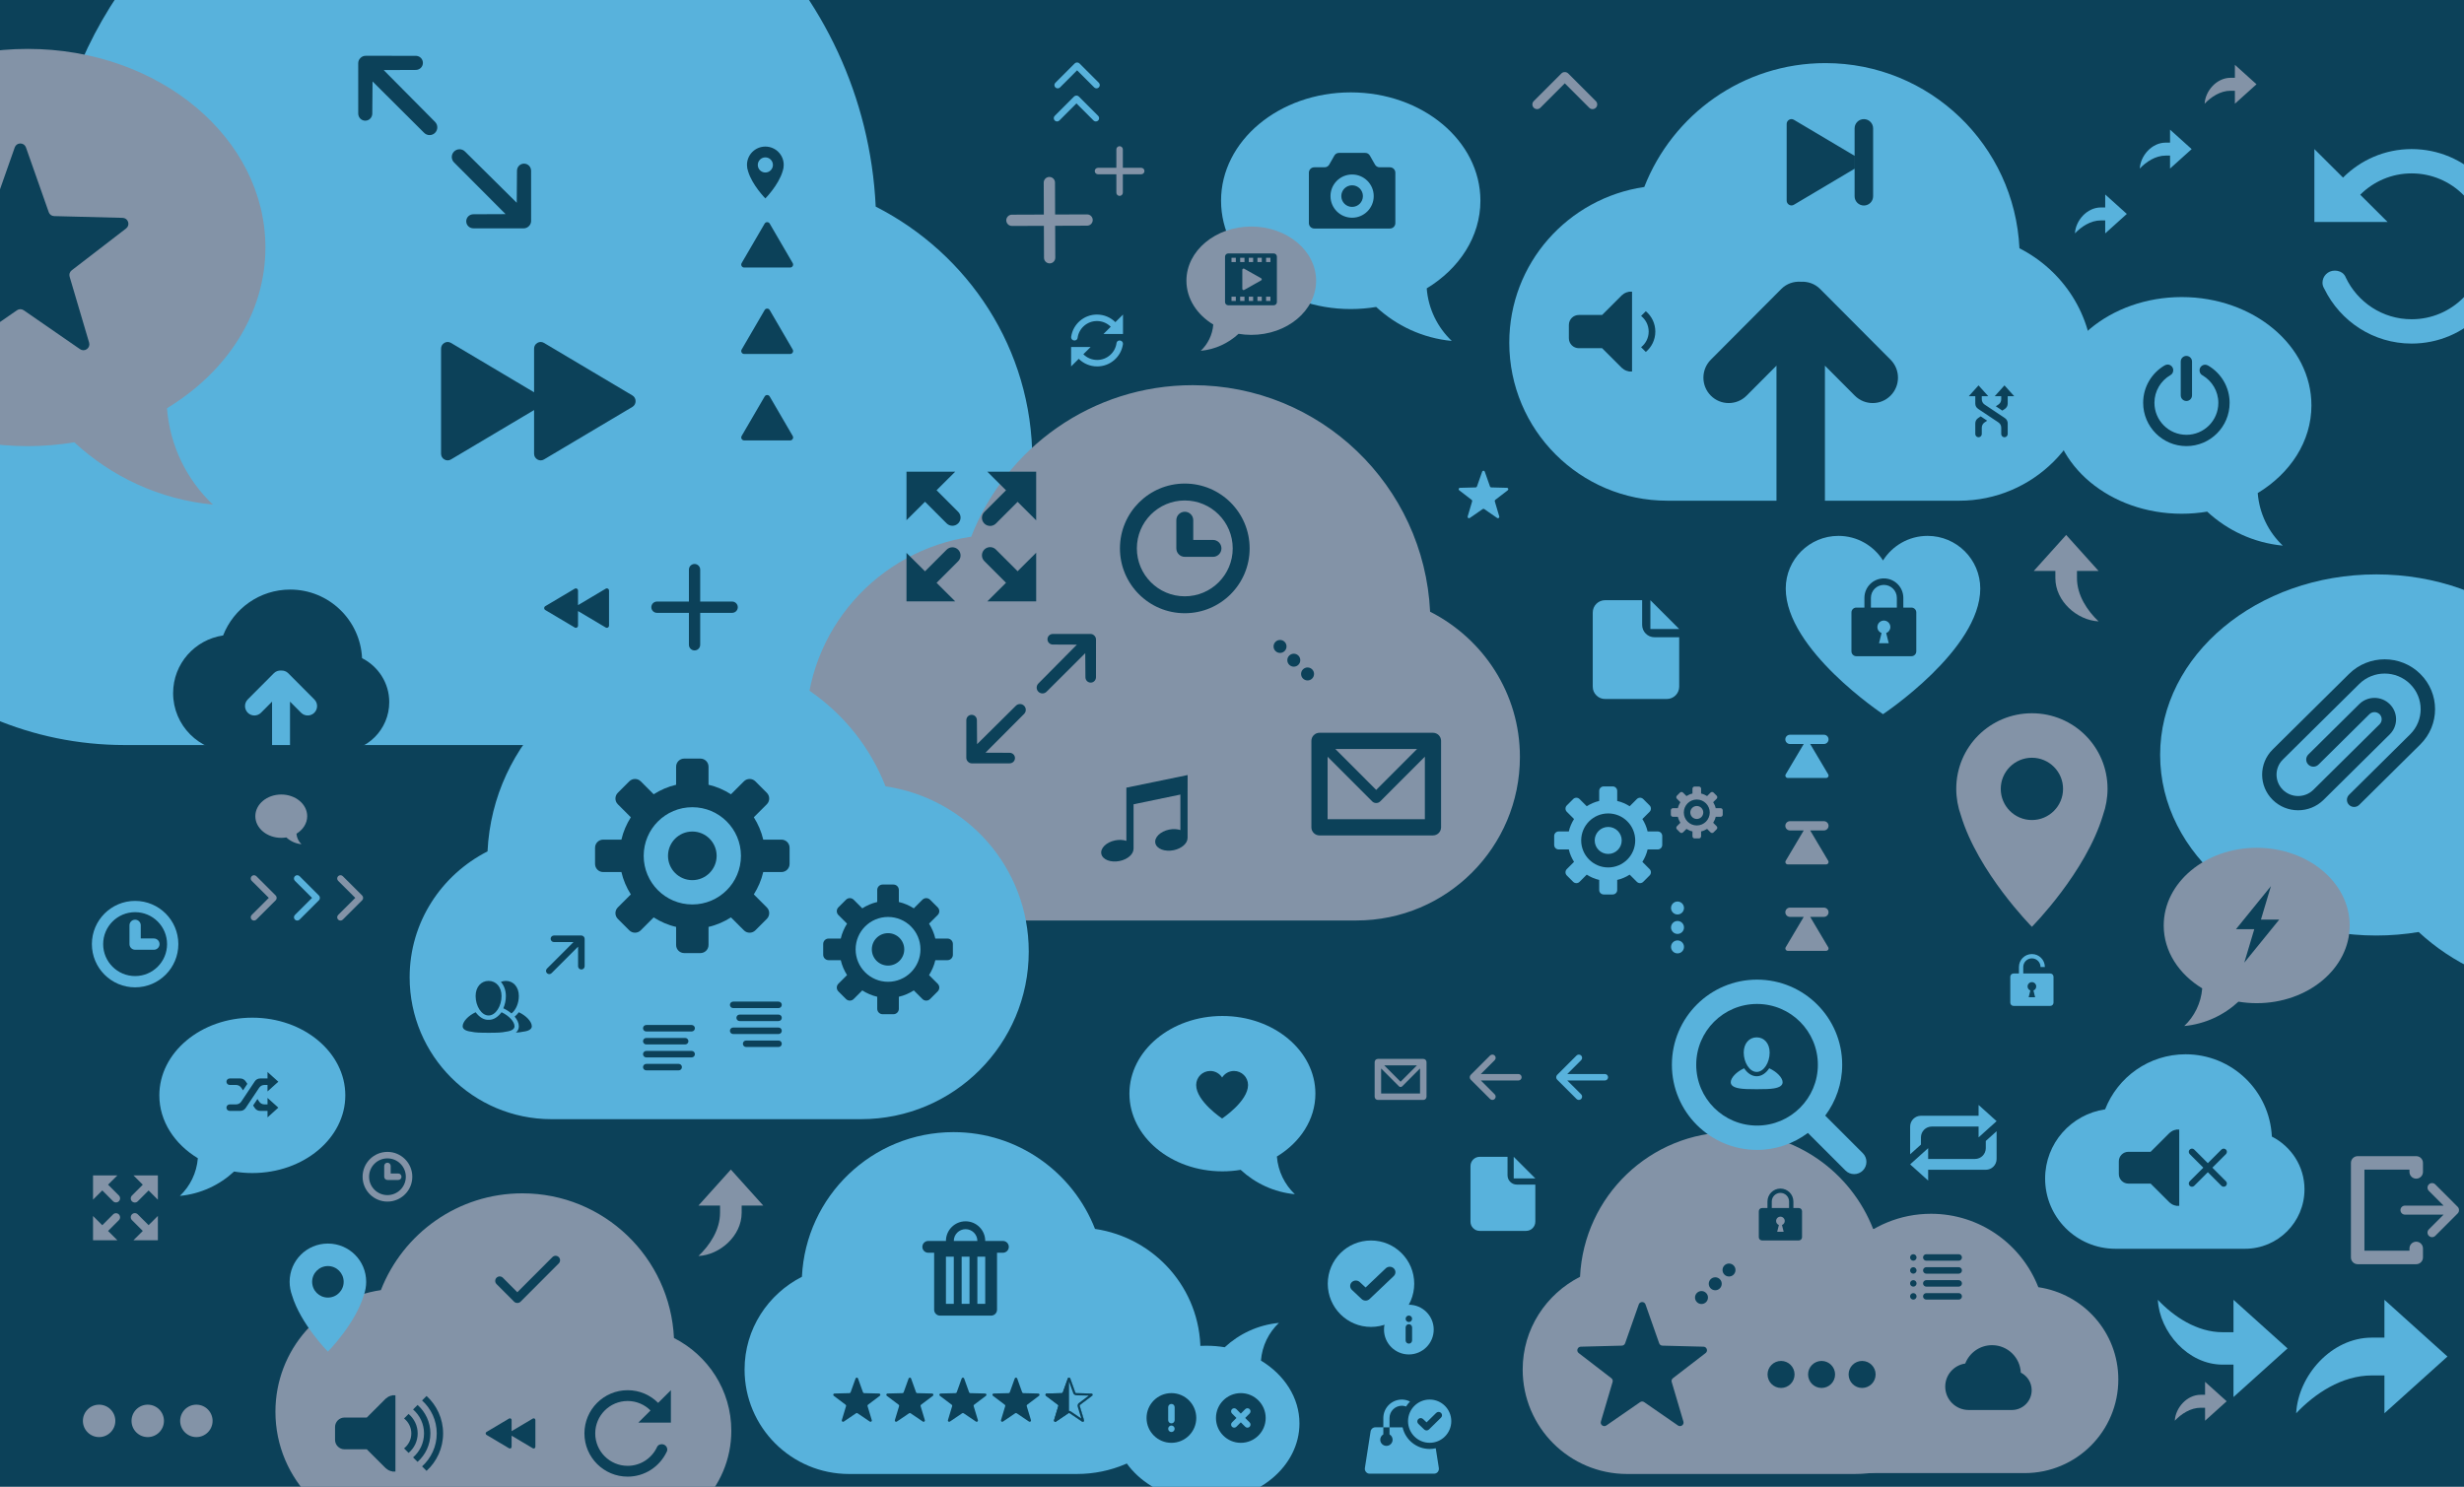 <?xml version="1.0" encoding="UTF-8" standalone="no"?><!DOCTYPE svg PUBLIC "-//W3C//DTD SVG 1.1//EN" "http://www.w3.org/Graphics/SVG/1.1/DTD/svg11.dtd"><svg width="100%" height="100%" viewBox="0 0 1140 688" version="1.1" xmlns="http://www.w3.org/2000/svg" xmlns:xlink="http://www.w3.org/1999/xlink" xml:space="preserve" style="fill-rule:evenodd;clip-rule:evenodd;stroke-linejoin:round;stroke-miterlimit:1.414;"><rect id="hero" x="0" y="0" width="1140" height="760" style="fill:#0c4159;"/><clipPath id="_clip1"><rect x="0" y="0" width="1140" height="760"/></clipPath><g clip-path="url(#_clip1)"><path id="Cloud-Icon" d="M704.486,633.742c0,26.698 21.641,48.34 48.336,48.34c0.01,0 0.018,-0.003 0.027,-0.003l0,0.003l105.462,0l0,-0.003c31.537,-0.012 57.099,-25.581 57.099,-57.12c0,-28.7 -21.227,-52.226 -48.794,-56.287c-10.224,-26.196 -35.642,-44.783 -65.457,-44.783c-37.693,0 -68.367,29.682 -70.138,66.939c-15.683,7.989 -26.535,24.11 -26.535,42.914Z" style="fill:#8393a7;"/><path id="Search-Icon" d="M861.861,541.658c-2.215,2.217 -5.807,2.217 -8.022,0l-17.395,-17.394c-6.57,4.909 -14.694,7.847 -23.526,7.847c-21.757,0 -39.396,-17.636 -39.396,-39.393c0,-21.759 17.639,-39.397 39.396,-39.397c21.759,0 39.397,17.638 39.397,39.397c0,8.829 -2.941,16.955 -7.849,23.525l17.395,17.396c2.215,2.214 2.215,5.805 0,8.019Zm-48.943,-77.081c-15.54,0 -28.139,12.6 -28.139,28.141c0,15.539 12.599,28.14 28.139,28.14c15.542,0 28.141,-12.601 28.141,-28.14c0,-15.541 -12.599,-28.141 -28.141,-28.141Z" style="fill:#58b2dc;"/><path id="Heart-Icon" d="M916.195,272.353c0,28.285 -45,58.128 -45,58.128c0,0 -45,-29.843 -45,-58.128c0,-13.459 10.913,-24.375 24.375,-24.375c8.685,0 16.308,4.543 20.625,11.379c4.318,-6.836 11.941,-11.379 20.625,-11.379c13.462,0 24.375,10.916 24.375,24.375l0,0Z" style="fill:#58b2dc;fill-rule:nonzero;"/><path id="Bubble-Icon" d="M1099.41,432.912c6.719,0 13.273,-0.571 19.62,-1.624c15.633,14.491 35.873,24.065 58.291,26.206c-10.911,-10.359 -18.068,-24.603 -19.319,-40.529c25.051,-15.188 41.409,-39.773 41.409,-67.617c0,-46.144 -44.772,-83.552 -100.001,-83.552c-55.229,0 -99.999,37.408 -99.999,83.552c0,46.153 44.77,83.564 99.999,83.564Z" style="fill:#58b2dc;"/><path id="Cloud-Icon1" d="M1066.2,550.362c0,15.189 -12.312,27.502 -27.5,27.502c-0.005,0 -0.01,-0.001 -0.015,-0.001l0,0.001l-60,0l0,-0.001c-17.943,-0.007 -32.485,-14.555 -32.485,-32.498c0,-16.328 12.076,-29.712 27.759,-32.023c5.817,-14.903 20.278,-25.478 37.241,-25.478c21.444,0 38.896,16.887 39.903,38.083c8.922,4.545 15.097,13.717 15.097,24.415Z" style="fill:#58b2dc;"/><path id="Bubble-Icon1" d="M624.932,143.014c4.031,0 7.963,-0.343 11.772,-0.975c9.379,8.695 21.523,14.439 34.974,15.724c-6.547,-6.215 -10.841,-14.762 -11.591,-24.318c15.03,-9.112 24.845,-23.863 24.845,-40.57c0,-27.686 -26.863,-50.131 -60,-50.131c-33.138,0 -60,22.445 -60,50.131c0,27.692 26.862,50.139 60,50.139Z" style="fill:#58b2dc;"/><path id="Upload-Icon" d="M906.414,231.701c-0.011,0 -0.022,-0.003 -0.034,-0.003l0,0.003l-62.062,0c0,0 0.001,0 0.001,-0.003l0,-62.493l13.818,13.872c4.578,4.588 11.986,4.588 16.557,0c4.578,-4.594 4.578,-12.035 0,-16.623l-32.615,-32.75c-2.444,-2.451 -5.688,-3.49 -8.887,-3.327c-3.238,-0.225 -6.554,0.832 -9.036,3.327l-32.623,32.75c-4.57,4.588 -4.57,12.029 0,16.623c4.571,4.588 11.987,4.588 16.557,0l13.82,-13.872l0,62.496l-50.529,0l0,-0.003c-40.37,-0.015 -73.093,-32.747 -73.093,-73.119c0,-36.738 27.173,-66.853 62.46,-72.052c13.089,-33.533 45.625,-57.326 83.791,-57.326c48.25,0 87.517,37.996 89.782,85.688c20.076,10.226 33.967,30.863 33.967,54.933c0,34.176 -27.702,61.879 -61.874,61.879Z" style="fill:#58b2dc;"/><path id="Cloud-Icon2" d="M820.069,645.005c0,20.252 16.416,36.669 36.666,36.669c0.007,0 0.014,-0.002 0.02,-0.002l0,0.002l80.001,0l0,-0.002c23.923,-0.009 43.313,-19.406 43.313,-43.33c0,-21.771 -16.102,-39.617 -37.013,-42.698c-7.756,-19.871 -27.037,-33.97 -49.654,-33.97c-28.592,0 -51.861,22.516 -53.204,50.778c-11.897,6.06 -20.129,18.289 -20.129,32.553Z" style="fill:#8393a7;"/><path id="Bubble-Icon2" d="M565.561,542.035c2.89,0 5.71,-0.245 8.441,-0.699c6.725,6.235 15.432,10.353 25.076,11.275c-4.694,-4.457 -7.772,-10.585 -8.311,-17.436c10.777,-6.534 17.814,-17.11 17.814,-29.089c0,-19.851 -19.261,-35.945 -43.02,-35.945c-23.76,0 -43.02,16.094 -43.02,35.945c0,19.855 19.26,35.949 43.02,35.949Z" style="fill:#58b2dc;"/><path id="Bubble-Icon3" d="M116.737,542.822c-2.89,0 -5.71,-0.246 -8.44,-0.699c-6.726,6.234 -15.433,10.353 -25.077,11.274c4.694,-4.456 7.773,-10.584 8.311,-17.436c-10.777,-6.533 -17.814,-17.11 -17.814,-29.089c0,-19.851 19.261,-35.944 43.02,-35.944c23.76,0 43.02,16.093 43.02,35.944c0,19.855 -19.26,35.95 -43.02,35.95Z" style="fill:#58b2dc;"/><path id="Bubble-Icon4" d="M1044.09,464.216c-2.89,0 -5.71,-0.245 -8.441,-0.699c-6.725,6.235 -15.432,10.353 -25.076,11.274c4.694,-4.456 7.772,-10.584 8.311,-17.435c-10.777,-6.534 -17.814,-17.11 -17.814,-29.089c0,-19.851 19.261,-35.945 43.02,-35.945c23.759,0 43.02,16.094 43.02,35.945c0,19.855 -19.261,35.949 -43.02,35.949Z" style="fill:#8393a7;"/><path id="Bubble-Icon5" d="M1009.41,237.732c4.031,0 7.963,-0.342 11.772,-0.975c9.379,8.696 21.523,14.44 34.974,15.724c-6.547,-6.215 -10.841,-14.762 -11.591,-24.317c15.03,-9.113 24.845,-23.864 24.845,-40.57c0,-27.686 -26.863,-50.132 -60,-50.132c-33.138,0 -60,22.446 -60,50.132c0,27.691 26.862,50.138 60,50.138Z" style="fill:#58b2dc;"/><path id="Cloud-Icon3" d="M344.486,633.742c0,26.698 21.641,48.34 48.336,48.34c0.01,0 0.018,-0.003 0.027,-0.003l0,0.003l105.462,0l0,-0.003c31.537,-0.012 57.099,-25.581 57.099,-57.12c0,-28.7 -21.227,-52.226 -48.794,-56.287c-10.224,-26.196 -35.642,-44.783 -65.457,-44.783c-37.693,0 -68.367,29.682 -70.138,66.939c-15.683,7.989 -26.535,24.11 -26.535,42.914Z" style="fill:#58b2dc;"/><path id="Bubble-Icon6" d="M558.188,622.737c2.89,0 5.71,0.246 8.44,0.699c6.726,-6.235 15.433,-10.353 25.077,-11.274c-4.694,4.456 -7.773,10.584 -8.311,17.436c10.777,6.533 17.814,17.11 17.814,29.088c0,19.851 -19.261,35.945 -43.02,35.945c-23.76,0 -43.02,-16.094 -43.02,-35.945c0,-19.855 19.26,-35.949 43.02,-35.949Z" style="fill:#58b2dc;"/><path id="Cloud-Icon4" d="M338.356,662.064c0,26.697 -21.641,48.339 -48.337,48.339c-0.009,0 -0.018,-0.002 -0.026,-0.002l0,0.002l-105.462,0l0,-0.002c-31.538,-0.012 -57.099,-25.582 -57.099,-57.12c0,-28.701 21.227,-52.226 48.793,-56.288c10.225,-26.195 35.643,-44.782 65.457,-44.782c37.693,0 68.368,29.682 70.138,66.939c15.683,7.988 26.536,24.11 26.536,42.914Z" style="fill:#8393a7;"/><path id="Cloud-Icon5" d="M477.61,212.781c0,72.895 -59.088,131.987 -131.977,131.987c-0.025,0 -0.049,-0.007 -0.072,-0.007l0,0.007l-287.953,0l0,-0.007c-86.109,-0.033 -155.902,-69.848 -155.902,-155.961c0,-78.363 57.958,-142.597 133.225,-153.686c27.917,-71.524 97.317,-122.274 178.724,-122.274c102.915,0 186.669,81.044 191.503,182.769c42.821,21.813 72.452,65.831 72.452,117.172Z" style="fill:#58b2dc;"/><path id="Reload-Icon" d="M519.186,154.561l-3.15,0l-5.51,0l3.379,-3.364c-1.636,-1.628 -3.896,-2.636 -6.392,-2.636c-4.602,0 -8.397,3.424 -8.964,7.852c0,0 -0.173,1.148 -1.477,1.148c-0.832,0 -1.506,-0.672 -1.506,-1.5c0,-0.113 0.014,-0.223 0.038,-0.33c0.885,-5.758 5.878,-10.17 11.909,-10.17c3.328,0 6.341,1.343 8.522,3.515l3.531,-3.515l0,9l-0.38,0Zm-20.091,6l5.51,0l-3.379,3.364c1.636,1.629 3.896,2.636 6.392,2.636c4.602,0 8.397,-3.424 8.964,-7.852c0,0 0.173,-1.148 1.477,-1.148c0.832,0 1.506,0.672 1.506,1.5c0,0.114 -0.014,0.224 -0.038,0.33c-0.885,5.758 -5.878,10.17 -11.909,10.17c-3.328,0 -6.341,-1.343 -8.522,-3.514l-3.53,3.514l0,-9l3.529,0Z" style="fill:#58b2dc;"/><path id="Cloud-Icon6" d="M703.207,350.257c0,41.806 -33.887,75.695 -75.689,75.695c-0.015,0 -0.029,-0.004 -0.042,-0.004l0,0.004l-165.144,0l0,-0.004c-49.384,-0.019 -89.411,-40.058 -89.411,-89.445c0,-44.941 33.239,-81.78 76.406,-88.14c16.01,-41.02 55.812,-70.125 102.5,-70.125c59.023,0 107.056,46.479 109.829,104.82c24.558,12.509 41.551,37.754 41.551,67.199Z" style="fill:#8393a7;"/><path id="Cloud-Icon7" d="M189.525,452.249c0,36.255 29.389,65.646 65.641,65.646c0.013,0 0.025,-0.004 0.036,-0.004l0,0.004l143.219,0l0,-0.004c42.828,-0.016 77.541,-34.74 77.541,-77.57c0,-38.975 -28.826,-70.923 -66.262,-76.438c-13.885,-35.574 -48.403,-60.816 -88.892,-60.816c-51.187,0 -92.843,40.309 -95.247,90.904c-21.298,10.849 -36.036,32.742 -36.036,58.278Z" style="fill:#58b2dc;"/><path id="Volume-Max-Icon" d="M197.355,680.638l-2.08,-2.079c4.161,-3.767 6.791,-9.195 6.791,-15.25c0,-6.056 -2.63,-11.482 -6.791,-15.249l2.08,-2.08c4.692,4.301 7.652,10.461 7.652,17.329c0,6.868 -2.96,13.028 -7.652,17.329Zm-4.16,-4.159l-2.08,-2.08c3.1,-2.696 5.068,-6.659 5.068,-11.09c0,-4.431 -1.968,-8.394 -5.068,-11.09l2.08,-2.08c3.63,3.233 5.93,7.927 5.93,13.17c0,5.243 -2.3,9.937 -5.93,13.17Zm-4.159,-4.16l-2.092,-2.092c2.042,-1.616 3.357,-4.111 3.357,-6.918c0,-2.806 -1.315,-5.302 -3.357,-6.918l2.092,-2.092c2.57,2.158 4.206,5.392 4.206,9.01c0,3.619 -1.636,6.853 -4.206,9.01Zm-7.558,8.563c-1.104,-0.159 -2.099,-0.653 -2.86,-1.397l-0.082,0l-8.823,-8.823l-10.294,0c-2.437,0 -4.412,-1.975 -4.412,-4.412l0,-5.882c0,-2.437 1.975,-4.412 4.412,-4.412l10.294,0l8.823,-8.824l0.082,0c0.761,-0.744 1.756,-1.236 2.86,-1.397l0,-0.073l1.47,0l0,35.294l-1.47,0l0,-0.074Z" style="fill:#0c4159;"/><path id="Volume-Min-Icon" d="M761.457,162.865l-2.189,-2.189c2.137,-1.691 3.512,-4.3 3.512,-7.238c0,-2.935 -1.375,-5.546 -3.512,-7.237l2.189,-2.188c2.689,2.258 4.401,5.641 4.401,9.425c0,3.786 -1.712,7.17 -4.401,9.427Zm-7.907,8.958c-1.155,-0.167 -2.195,-0.683 -2.992,-1.461l-0.085,0l-9.231,-9.231l-10.769,0c-2.549,0 -4.615,-2.066 -4.615,-4.616l0,-6.153c0,-2.55 2.066,-4.616 4.615,-4.616l10.769,0l9.231,-9.231l0.085,0c0.797,-0.778 1.837,-1.294 2.992,-1.462l0,-0.076l1.538,0l0,36.923l-1.538,0l0,-0.077Z" style="fill:#0c4159;"/><path id="Next-Icon" d="M827.741,94.759c0.713,0.416 1.522,0.41 2.231,-0.01l28.064,-16.663l0,-5.991l-28.064,-16.662c-0.709,-0.422 -1.518,-0.427 -2.231,-0.011c-0.713,0.413 -1.119,1.123 -1.119,1.956l0,35.426c0,0.832 0.406,1.542 1.119,1.955Zm34.598,0.342c2.366,0 4.283,-1.917 4.283,-4.283l0,-31.414c0,-2.366 -1.917,-4.283 -4.283,-4.283c-2.366,0 -4.284,1.917 -4.284,4.283l0,31.414c0,2.366 1.918,4.283 4.284,4.283Z" style="fill:#0c4159;"/><path id="Checked-Icon" d="M255.589,581.715l-16.241,16.263l-6.691,-6.714c-0.808,-0.81 -2.119,-0.81 -2.928,0c-0.808,0.811 -0.808,2.124 0,2.935l8.112,8.137c0.416,0.415 0.963,0.614 1.507,0.602c0.544,0.012 1.092,-0.187 1.507,-0.602l17.662,-17.688c0.808,-0.81 0.808,-2.123 0,-2.933c-0.809,-0.811 -2.119,-0.811 -2.928,0Z" style="fill:#0c4159;"/><path id="Cloud-Icon8" d="M939.983,643.305c0,5.063 -4.104,9.167 -9.167,9.167c-0.002,0 -0.003,0 -0.005,0l0,0l-20,0l0,0c-5.981,-0.003 -10.828,-4.852 -10.828,-10.833c0,-5.443 4.025,-9.904 9.253,-10.674c1.939,-4.968 6.759,-8.493 12.413,-8.493c7.148,0 12.966,5.629 13.301,12.694c2.974,1.515 5.033,4.573 5.033,8.139Z" style="fill:#0c4159;"/><path id="Arrow-Right-Icon" d="M116.445,407.59l7.921,7.904l-7.921,7.905c-0.593,0.593 -0.593,1.554 0,2.146c0.594,0.593 1.557,0.593 2.151,0l8.964,-8.946c0.305,-0.304 0.451,-0.705 0.442,-1.105c0.009,-0.398 -0.137,-0.799 -0.442,-1.104l-8.964,-8.946c-0.594,-0.592 -1.557,-0.592 -2.151,0c-0.593,0.593 -0.593,1.554 0,2.146Z" style="fill:#8393a7;"/><path id="Arrow-Right-Icon1" d="M136.445,407.59l7.921,7.904l-7.921,7.905c-0.593,0.593 -0.593,1.554 0,2.146c0.594,0.593 1.557,0.593 2.151,0l8.964,-8.946c0.305,-0.304 0.451,-0.705 0.442,-1.105c0.009,-0.398 -0.137,-0.799 -0.442,-1.104l-8.964,-8.946c-0.594,-0.592 -1.557,-0.592 -2.151,0c-0.593,0.593 -0.593,1.554 0,2.146Z" style="fill:#58b2dc;"/><path id="Arrow-Right-Icon2" d="M156.445,407.59l7.921,7.904l-7.921,7.905c-0.593,0.593 -0.593,1.554 0,2.146c0.594,0.593 1.557,0.593 2.151,0l8.964,-8.946c0.305,-0.304 0.451,-0.705 0.442,-1.105c0.009,-0.398 -0.137,-0.799 -0.442,-1.104l-8.964,-8.946c-0.594,-0.592 -1.557,-0.592 -2.151,0c-0.593,0.593 -0.593,1.554 0,2.146Z" style="fill:#8393a7;"/><path id="User-Icon" d="M820.758,503.647c-1.817,0.303 -3.954,0.384 -8.004,0.384c-4.049,0 -6.186,-0.081 -8.003,-0.384c-2.546,-0.423 -3.997,-1.331 -3.997,-2.856c0,-2.014 2.592,-4.823 6.196,-6.449c1.456,2.209 3.513,3.69 5.804,3.69c2.292,0 4.348,-1.481 5.805,-3.69c3.603,1.626 6.195,4.435 6.195,6.449c0,1.525 -1.451,2.433 -3.996,2.856Zm-8.004,-7.616c-3.321,0 -6,-4.409 -6,-8.94c0,-4.219 2.505,-7.059 6,-7.059c3.496,0 6.001,2.84 6.001,7.059c0,4.531 -2.679,8.94 -6.001,8.94Z" style="fill:#58b2dc;"/><path id="Lock-Icon" d="M832.236,574.006l-17,0c-0.828,0 -1.5,-0.671 -1.5,-1.5l0,-12c0,-0.828 0.672,-1.5 1.5,-1.5l2.5,0l0,-3c0,-3.313 2.686,-6 6,-6c3.314,0 6,2.687 6,6l0,3l2.5,0c0.829,0 1.5,0.672 1.5,1.5l0,12c0,0.829 -0.671,1.5 -1.5,1.5Zm-10,-4l3,0l-0.784,-3.137c0.75,-0.289 1.284,-1.011 1.284,-1.862c0,-1.105 -0.895,-2 -2,-2c-1.105,0 -2,0.895 -2,2c0,0.851 0.535,1.573 1.284,1.862l-0.784,3.137Zm5.5,-14c0,-2.209 -1.791,-4 -4,-4c-2.209,0 -4,1.791 -4,4l0,3l8,0l0,-3Z" style="fill:#0c4159;"/><path id="Lock-Icon1" d="M884.348,303.656l-25.5,0c-1.243,0 -2.25,-1.007 -2.25,-2.25l0,-18c0,-1.243 1.007,-2.25 2.25,-2.25l3.75,0l0,-4.5c0,-4.971 4.029,-9 9,-9c4.971,0 9,4.029 9,9l0,4.5l3.75,0c1.243,0 2.25,1.007 2.25,2.25l0,18c0,1.243 -1.007,2.25 -2.25,2.25Zm-15,-6l4.5,0l-1.177,-4.707c1.125,-0.432 1.927,-1.516 1.927,-2.792c0,-1.658 -1.343,-3.001 -3,-3.001c-1.657,0 -3,1.343 -3,3.001c0,1.276 0.802,2.36 1.927,2.792l-1.177,4.707Zm8.25,-21c0,-3.314 -2.686,-6 -6,-6c-3.314,0 -6,2.686 -6,6l0,4.5l12,0l0,-4.5Z" style="fill:#0c4159;"/><path id="Unlock-Icon" d="M948.584,465.48l-17,0c-0.828,0 -1.5,-0.671 -1.5,-1.5l0,-12c0,-0.828 0.672,-1.5 1.5,-1.5l2.5,0l0,-3c0,-3.314 2.686,-6 6,-6c3.314,0 6,2.686 6,6l-2,0c0,-2.209 -1.791,-4 -4,-4c-2.209,0 -4,1.791 -4,4l0,3l12.5,0c0.828,0 1.5,0.672 1.5,1.5l0,12c0,0.829 -0.672,1.5 -1.5,1.5Zm-8.5,-11c-1.105,0 -2,0.896 -2,2.001c0,0.851 0.535,1.573 1.284,1.861l-0.784,3.138l3,0l-0.784,-3.138c0.75,-0.288 1.284,-1.01 1.284,-1.861c0,-1.105 -0.895,-2.001 -2,-2.001Z" style="fill:#58b2dc;"/><path id="Time-Icon" d="M179.257,556.032c-6.351,0 -11.5,-5.148 -11.5,-11.5c0,-6.351 5.149,-11.5 11.5,-11.5c6.351,0 11.5,5.149 11.5,11.5c0,6.352 -5.149,11.5 -11.5,11.5Zm0,-20c-4.695,0 -8.5,3.806 -8.5,8.5c0,4.695 3.805,8.5 8.5,8.5c4.694,0 8.5,-3.805 8.5,-8.5c0,-4.694 -3.806,-8.5 -8.5,-8.5Zm5,10l-5,0c-0.829,0 -1.5,-0.671 -1.5,-1.5l0,-5c0,-0.828 0.671,-1.5 1.5,-1.5c0.828,0 1.5,0.672 1.5,1.5l0,3.5l3.5,0c0.828,0 1.5,0.672 1.5,1.5c0,0.829 -0.672,1.5 -1.5,1.5Z" style="fill:#8393a7;"/><path id="Time-Icon1" d="M62.512,456.887c-11.046,0 -20,-8.954 -20,-20c0,-11.046 8.954,-20 20,-20c11.046,0 20,8.954 20,20c0,11.046 -8.954,20 -20,20Zm0,-34.782c-8.164,0 -14.783,6.618 -14.783,14.782c0,8.164 6.619,14.783 14.783,14.783c8.164,0 14.782,-6.619 14.782,-14.783c0,-8.164 -6.618,-14.782 -14.782,-14.782Zm8.696,17.391l-8.696,0c-1.441,0 -2.609,-1.168 -2.609,-2.609l0,-8.695c0,-1.441 1.168,-2.609 2.609,-2.609c1.441,0 2.609,1.168 2.609,2.609l0,6.086l6.087,0c1.44,0 2.608,1.169 2.608,2.609c0,1.441 -1.168,2.609 -2.608,2.609Z" style="fill:#58b2dc;"/><path id="Time-Icon2" d="M548.157,283.764c-16.568,0 -29.999,-13.431 -29.999,-30c0,-16.568 13.431,-29.999 29.999,-29.999c16.569,0 30.001,13.431 30.001,29.999c0,16.569 -13.432,30 -30.001,30Zm0,-52.173c-12.246,0 -22.174,9.927 -22.174,22.173c0,12.246 9.928,22.175 22.174,22.175c12.247,0 22.174,-9.929 22.174,-22.175c0,-12.246 -9.927,-22.173 -22.174,-22.173Zm13.044,26.087l-13.044,0c-2.161,0 -3.913,-1.752 -3.913,-3.914l0,-13.043c0,-2.161 1.752,-3.913 3.913,-3.913c2.162,0 3.914,1.752 3.914,3.913l0,9.13l9.13,0c2.161,0 3.913,1.753 3.913,3.913c0,2.162 -1.752,3.914 -3.913,3.914Z" style="fill:#0c4159;"/><path id="Camera-Icon" d="M643.071,105.747l-35,0c-1.381,0 -2.5,-1.12 -2.5,-2.5l0,-23.333c0,-1.381 1.119,-2.501 2.5,-2.501l4.75,0c0.926,0 1.715,-0.458 2.173,-1.263l2.358,-4.141c0.458,-0.805 1.246,-1.263 2.172,-1.263l12.094,0c0.925,0 1.714,0.458 2.172,1.263l2.358,4.141c0.458,0.805 1.247,1.263 2.173,1.263l4.75,0c1.381,0 2.5,1.12 2.5,2.501l0,23.333c0,1.38 -1.119,2.5 -2.5,2.5Zm-17.5,-25c-5.523,0 -10,4.477 -10,9.999c0,5.524 4.477,10.001 10,10.001c5.523,0 10,-4.477 10,-10.001c0,-5.522 -4.477,-9.999 -10,-9.999Zm0,14.999c-2.762,0 -5,-2.237 -5,-5c0,-2.761 2.238,-4.999 5,-4.999c2.761,0 5,2.238 5,4.999c0,2.763 -2.239,5 -5,5Z" style="fill:#0c4159;"/><path id="Pin-Icon" d="M362.097,79.241c-1.92,6.462 -7.997,12.584 -7.997,12.584c0,0 -6.056,-6.106 -7.987,-12.553c-0.326,-0.908 -0.513,-1.931 -0.513,-2.952c0,-4.719 3.805,-8.495 8.5,-8.495c4.694,0 8.5,3.776 8.5,8.495c0,1.009 -0.183,2.023 -0.503,2.921Zm-7.997,-6.416c-1.933,0 -3.5,1.567 -3.5,3.5c0,1.933 1.567,3.5 3.5,3.5c1.933,0 3.5,-1.567 3.5,-3.5c0,-1.933 -1.567,-3.5 -3.5,-3.5Z" style="fill:#0c4159;"/><path id="Star-Icon" d="M685.751,218.246c0.091,-0.257 0.323,-0.422 0.597,-0.422c0.274,0 0.506,0.165 0.597,0.422l2.421,6.883c0.09,0.253 0.313,0.415 0.581,0.421l7.276,0.187c0.273,0.007 0.5,0.175 0.585,0.435c0.085,0.258 0.001,0.527 -0.215,0.694l-5.785,4.452c-0.211,0.163 -0.295,0.422 -0.22,0.677l2.073,7.012c0.077,0.262 -0.015,0.529 -0.237,0.689c-0.222,0.159 -0.505,0.162 -0.73,0.007l-5.986,-4.138c-0.221,-0.152 -0.499,-0.152 -0.72,0l-5.986,4.138c-0.225,0.155 -0.508,0.152 -0.73,-0.007c-0.222,-0.16 -0.314,-0.427 -0.237,-0.689l2.073,-7.012c0.075,-0.255 -0.009,-0.514 -0.22,-0.677l-5.786,-4.452c-0.216,-0.167 -0.299,-0.436 -0.214,-0.694c0.085,-0.26 0.312,-0.428 0.585,-0.435l7.276,-0.187c0.268,-0.006 0.491,-0.168 0.58,-0.421l2.422,-6.883Z" style="fill:#58b2dc;"/><path id="Star-Icon1" d="M758.2,603.622c0.237,-0.671 0.842,-1.1 1.558,-1.1c0.715,0 1.32,0.429 1.557,1.1l6.322,17.969c0.233,0.659 0.815,1.082 1.516,1.099l18.993,0.488c0.713,0.018 1.305,0.457 1.526,1.134c0.222,0.674 0.005,1.377 -0.56,1.812l-15.102,11.623c-0.551,0.424 -0.771,1.102 -0.574,1.767l5.41,18.305c0.202,0.681 -0.037,1.38 -0.617,1.796c-0.579,0.417 -1.319,0.424 -1.907,0.019l-15.624,-10.8c-0.578,-0.399 -1.303,-0.399 -1.881,0l-15.624,10.8c-0.588,0.405 -1.328,0.398 -1.907,-0.019c-0.58,-0.416 -0.819,-1.115 -0.618,-1.796l5.411,-18.305c0.197,-0.665 -0.024,-1.343 -0.574,-1.767l-15.103,-11.623c-0.564,-0.435 -0.78,-1.138 -0.559,-1.812c0.222,-0.677 0.813,-1.116 1.526,-1.134l18.994,-0.488c0.7,-0.017 1.283,-0.44 1.515,-1.099l6.322,-17.969Z" style="fill:#0c4159;"/><path id="Settings-Icon" d="M796.039,377.975l-2.251,0c-0.228,0.996 -0.635,1.919 -1.161,2.759l1.605,1.605c0.39,0.39 0.39,1.023 0,1.414l-1.415,1.414c-0.39,0.39 -1.023,0.39 -1.414,0l-1.595,-1.596c-0.842,0.533 -1.766,0.945 -2.769,1.173l0,2.231c0,0.552 -0.447,1 -1,1l-2,0c-0.552,0 -1,-0.448 -1,-1l0,-2.231c-1.002,-0.228 -1.927,-0.64 -2.768,-1.173l-1.596,1.596c-0.39,0.39 -1.023,0.39 -1.414,0l-1.414,-1.414c-0.391,-0.391 -0.391,-1.024 0,-1.414l1.604,-1.605c-0.525,-0.84 -0.933,-1.763 -1.161,-2.759l-2.251,0c-0.552,0 -1,-0.448 -1,-1l0,-2c0,-0.553 0.448,-1 1,-1l2.251,0c0.228,-0.997 0.636,-1.919 1.161,-2.76l-1.604,-1.604c-0.391,-0.391 -0.391,-1.024 0,-1.414l1.414,-1.415c0.391,-0.39 1.024,-0.39 1.414,0l1.596,1.596c0.841,-0.532 1.766,-0.944 2.768,-1.173l0,-2.23c0,-0.553 0.448,-1 1,-1l2,0c0.553,0 1,0.447 1,1l0,2.23c1.003,0.229 1.927,0.641 2.769,1.173l1.595,-1.596c0.391,-0.39 1.024,-0.39 1.414,0l1.415,1.415c0.39,0.39 0.39,1.023 0,1.414l-1.605,1.604c0.526,0.841 0.933,1.763 1.161,2.76l2.251,0c0.553,0 1,0.447 1,1l0,2c0,0.552 -0.447,1 -1,1Zm-11,-8c-3.314,0 -6,2.686 -6,5.999c0,3.315 2.686,6.001 6,6.001c3.314,0 6,-2.686 6,-6.001c0,-3.313 -2.686,-5.999 -6,-5.999Zm0,9c-1.657,0 -3,-1.344 -3,-3.001c0,-1.656 1.343,-3 3,-3c1.657,0 3,1.344 3,3c0,1.657 -1.343,3.001 -3,3.001Z" style="fill:#8393a7;"/><path id="Mail-Icon" d="M658.5,508.999l-21,0c-0.828,0 -1.5,-0.671 -1.5,-1.499l0,-16.001c0,-0.828 0.672,-1.499 1.5,-1.499l21,0c0.828,0 1.5,0.671 1.5,1.499l0,16.001c0,0.828 -0.672,1.499 -1.5,1.499Zm-1.5,-3l0,-11.575l-8.269,8.28c-0.203,0.203 -0.47,0.301 -0.736,0.295c-0.266,0.006 -0.534,-0.092 -0.737,-0.295l-8.258,-8.269l0,11.564l18,0Zm-1.439,-13l-15.132,0l7.566,7.576l7.566,-7.576Z" style="fill:#8393a7;"/><path id="Mail-Icon1" d="M662.981,386.589l-52.501,0c-2.071,0 -3.75,-1.679 -3.75,-3.749l0,-40.001c0,-2.071 1.679,-3.749 3.75,-3.749l52.501,0c2.07,0 3.749,1.678 3.749,3.749l0,40.001c0,2.07 -1.679,3.749 -3.749,3.749Zm-3.751,-7.501l0,-28.937l-20.672,20.7c-0.507,0.508 -1.176,0.752 -1.841,0.737c-0.664,0.015 -1.333,-0.229 -1.841,-0.737l-20.646,-20.674l0,28.911l45,0Zm-3.598,-32.5l-37.829,0l18.914,18.94l18.915,-18.94Z" style="fill:#0c4159;"/><path id="Heart-Icon1" d="M577.427,502.085c0,7.542 -12,15.5 -12,15.5c0,0 -12,-7.958 -12,-15.5c0,-3.59 2.91,-6.5 6.5,-6.5c2.315,0 4.348,1.211 5.5,3.034c1.151,-1.823 3.184,-3.034 5.5,-3.034c3.589,0 6.5,2.91 6.5,6.5l0,0Z" style="fill:#0c4159;fill-rule:nonzero;"/><path id="Music-Icon" d="M521.159,364.485l28.317,-5.835l-0.026,8.336l0,20.838l-0.02,0c0.002,2.42 -2.688,4.836 -6.427,5.603c-4.092,0.839 -7.881,-0.616 -8.461,-3.248c-0.579,-2.634 2.268,-5.449 6.361,-6.288c1.903,-0.391 3.736,-0.28 5.215,0.209l0,-16.421l-21.659,4.503l0,20.645l-0.02,0c0.002,2.419 -2.688,4.834 -6.427,5.601c-4.092,0.839 -7.881,-0.615 -8.461,-3.249c-0.579,-2.632 2.268,-5.448 6.361,-6.286c1.903,-0.392 3.736,-0.281 5.215,0.208l0,-24.616l0.032,0Z" style="fill:#0c4159;"/><g id="Rating-4.2c.5"><path id="Star-Icon2" d="M494.035,637.882c0.086,-0.24 0.306,-0.392 0.566,-0.392c0.26,0 0.48,0.152 0.566,0.392l2.298,6.4c0.084,0.235 0.296,0.386 0.55,0.392l6.903,0.173c0.26,0.008 0.475,0.163 0.555,0.405c0.081,0.24 0.002,0.49 -0.203,0.645l-5.489,4.141c-0.2,0.15 -0.28,0.392 -0.209,0.629l1.967,6.52c0.073,0.243 -0.014,0.492 -0.225,0.64c-0.21,0.149 -0.479,0.152 -0.693,0.007l-5.678,-3.847c-0.21,-0.143 -0.474,-0.143 -0.684,0l-5.679,3.847c-0.213,0.145 -0.482,0.142 -0.692,-0.007c-0.211,-0.148 -0.298,-0.397 -0.225,-0.64l1.967,-6.52c0.071,-0.237 -0.009,-0.479 -0.209,-0.629l-5.489,-4.141c-0.205,-0.155 -0.284,-0.405 -0.203,-0.645c0.08,-0.242 0.295,-0.397 0.554,-0.405l6.904,-0.173c0.254,-0.006 0.466,-0.157 0.55,-0.392l2.298,-6.4Z" style="fill:#0c4159;"/><clipPath id="_clip2"><path id="Star-Icon3" d="M494.035,637.882c0.086,-0.24 0.306,-0.392 0.566,-0.392c0.26,0 0.48,0.152 0.566,0.392l2.298,6.4c0.084,0.235 0.296,0.386 0.55,0.392l6.903,0.173c0.26,0.008 0.475,0.163 0.555,0.405c0.081,0.24 0.002,0.49 -0.203,0.645l-5.489,4.141c-0.2,0.15 -0.28,0.392 -0.209,0.629l1.967,6.52c0.073,0.243 -0.014,0.492 -0.225,0.64c-0.21,0.149 -0.479,0.152 -0.693,0.007l-5.678,-3.847c-0.21,-0.143 -0.474,-0.143 -0.684,0l-5.679,3.847c-0.213,0.145 -0.482,0.142 -0.692,-0.007c-0.211,-0.148 -0.298,-0.397 -0.225,-0.64l1.967,-6.52c0.071,-0.237 -0.009,-0.479 -0.209,-0.629l-5.489,-4.141c-0.205,-0.155 -0.284,-0.405 -0.203,-0.645c0.08,-0.242 0.295,-0.397 0.554,-0.405l6.904,-0.173c0.254,-0.006 0.466,-0.157 0.55,-0.392l2.298,-6.4Z"/></clipPath><g clip-path="url(#_clip2)"><rect id="Half-Inactive" x="494.604" y="637.487" width="10.91" height="20.457" style="fill:#58b2dc;"/></g><path id="Star-Icon4" d="M494.625,637.491l0.024,0.001l0.024,0.002l0.024,0.003l0.023,0.004l0.023,0.005l0.022,0.005l0.022,0.007l0.022,0.007l0.021,0.008l0.021,0.008l0.021,0.01l0.02,0.01l0.02,0.011l0.019,0.012l0.018,0.012l0.019,0.013l0.017,0.014l0.017,0.014l0.017,0.016l0.016,0.015l0.015,0.017l0.015,0.017l0.014,0.018l0.013,0.018l0.013,0.019l0.012,0.019l0.012,0.02l0.01,0.021l0.01,0.021l0.01,0.022l0.008,0.022l2.298,6.4l0.008,0.022l0.009,0.021l0.01,0.021l0.01,0.02l0.011,0.02l0.012,0.019l0.013,0.019l0.013,0.018l0.013,0.017l0.015,0.017l0.015,0.016l0.015,0.016l0.016,0.015l0.017,0.014l0.017,0.014l0.017,0.013l0.018,0.012l0.019,0.012l0.019,0.011l0.02,0.01l0.02,0.01l0.02,0.009l0.021,0.008l0.021,0.007l0.021,0.007l0.022,0.006l0.022,0.005l0.023,0.004l0.023,0.003l0.023,0.003l0.024,0.002l0.023,0.001l6.903,0.173l0.024,0.002l0.024,0.002l0.024,0.002l0.023,0.004l0.023,0.005l0.023,0.005l0.022,0.006l0.022,0.007l0.022,0.007l0.021,0.009l0.02,0.009l0.021,0.01l0.019,0.011l0.02,0.011l0.018,0.012l0.019,0.013l0.018,0.013l0.017,0.014l0.016,0.015l0.017,0.016l0.015,0.016l0.015,0.016l0.014,0.018l0.014,0.018l0.013,0.018l0.012,0.019l0.012,0.02l0.011,0.02l0.01,0.021l0.009,0.021l0.009,0.022l0.008,0.023l0.007,0.022l0.006,0.023l0.006,0.022l0.004,0.023l0.003,0.023l0.003,0.022l0.002,0.023l0,0.022l0,0.022l-0.001,0.023l-0.002,0.022l-0.003,0.022l-0.003,0.021l-0.005,0.022l-0.005,0.021l-0.006,0.021l-0.007,0.021l-0.008,0.021l-0.009,0.02l-0.009,0.02l-0.011,0.02l-0.011,0.019l-0.012,0.019l-0.013,0.019l-0.013,0.018l-0.014,0.018l-0.015,0.017l-0.016,0.017l-0.017,0.016l-0.017,0.016l-0.018,0.015l-0.019,0.015l-5.489,4.141l-0.018,0.014l-0.018,0.015l-0.017,0.016l-0.016,0.015l-0.016,0.017l-0.015,0.017l-0.014,0.017l-0.013,0.017l-0.013,0.018l-0.012,0.019l-0.011,0.018l-0.01,0.02l-0.009,0.019l-0.009,0.02l-0.008,0.02l-0.007,0.02l-0.007,0.02l-0.005,0.021l-0.005,0.021l-0.004,0.021l-0.003,0.022l-0.002,0.021l-0.002,0.022l-0.001,0.022l0.001,0.022l0.001,0.022l0.002,0.022l0.002,0.022l0.004,0.022l0.005,0.023l0.005,0.022l0.006,0.022l1.967,6.52l0.006,0.023l0.006,0.023l0.004,0.023l0.004,0.022l0.002,0.023l0.002,0.023l0.001,0.022l0,0.023l-0.001,0.022l-0.001,0.022l-0.003,0.022l-0.003,0.022l-0.005,0.022l-0.005,0.021l-0.006,0.022l-0.007,0.021l-0.008,0.02l-0.008,0.021l-0.01,0.02l-0.01,0.02l-0.011,0.019l-0.011,0.019l-0.013,0.019l-0.013,0.018l-0.015,0.018l-0.014,0.017l-0.016,0.017l-0.017,0.016l-0.017,0.016l-0.018,0.015l-0.018,0.015l-0.02,0.014l-0.02,0.014l-0.02,0.013l-0.02,0.011l-0.021,0.011l-0.021,0.01l-0.022,0.01l-0.021,0.008l-0.022,0.007l-0.022,0.007l-0.022,0.006l-0.022,0.005l-0.022,0.004l-0.023,0.003l-0.022,0.003l-0.022,0.001l-0.023,0.001l-0.023,-0.001l-0.022,-0.001l-0.023,-0.002l-0.022,-0.002l-0.022,-0.004l-0.023,-0.004l-0.022,-0.006l-0.022,-0.006l-0.022,-0.007l-0.021,-0.008l-0.022,-0.009l-0.021,-0.01l-0.021,-0.01l-0.021,-0.011l-0.021,-0.013l-0.02,-0.013l-5.678,-3.847l-0.02,-0.013l-0.02,-0.012l-0.021,-0.011l-0.02,-0.011l-0.021,-0.009l-0.021,-0.009l-0.022,-0.008l-0.021,-0.007l-0.022,-0.007l-0.022,-0.005l-0.021,-0.005l-0.022,-0.003l-0.022,-0.003l-0.023,-0.002l-0.022,-0.002l-0.022,0l-0.022,0l-0.022,0.002l-0.023,0.002l-0.022,0.003l-0.022,0.003l-0.022,0.005l-0.021,0.005l-0.022,0.007l-0.022,0.007l-0.021,0.008l-0.021,0.009l-0.021,0.009l-0.021,0.011l-0.02,0.011l-0.02,0.012l-0.02,0.013l-5.679,3.847l-0.02,0.013l-0.02,0.013l-0.021,0.011l-0.021,0.01l-0.021,0.01l-0.022,0.009l-0.021,0.008l-0.022,0.007l-0.022,0.006l-0.023,0.006l-0.022,0.004l-0.022,0.004l-0.023,0.002l-0.022,0.002l-0.023,0.001l-0.022,0.001l-0.023,-0.001l-0.022,-0.001l-0.023,-0.003l-0.022,-0.003l-0.022,-0.004l-0.022,-0.005l-0.022,-0.006l-0.022,-0.007l-0.022,-0.007l-0.022,-0.008l-0.021,-0.01l-0.021,-0.01l-0.021,-0.011l-0.02,-0.011l-0.021,-0.013l-0.019,-0.014l-0.02,-0.014l-0.018,-0.015l-0.018,-0.015l-0.018,-0.016l-0.016,-0.016l-0.016,-0.017l-0.015,-0.017l-0.014,-0.018l-0.013,-0.018l-0.013,-0.019l-0.011,-0.019l-0.011,-0.019l-0.011,-0.02l-0.009,-0.02l-0.008,-0.021l-0.008,-0.02l-0.007,-0.021l-0.006,-0.022l-0.005,-0.021l-0.005,-0.022l-0.003,-0.022l-0.003,-0.022l-0.002,-0.022l0,-0.022l0,-0.023l0.001,-0.022l0.001,-0.023l0.003,-0.023l0.004,-0.022l0.004,-0.023l0.006,-0.023l0.006,-0.023l1.967,-6.52l0.006,-0.022l0.005,-0.022l0.005,-0.023l0.004,-0.022l0.002,-0.022l0.002,-0.022l0.001,-0.022l0,-0.022l0,-0.022l-0.002,-0.022l-0.002,-0.021l-0.003,-0.022l-0.004,-0.021l-0.005,-0.021l-0.005,-0.021l-0.007,-0.02l-0.007,-0.02l-0.008,-0.02l-0.009,-0.02l-0.009,-0.019l-0.01,-0.02l-0.011,-0.018l-0.012,-0.019l-0.013,-0.018l-0.013,-0.017l-0.014,-0.017l-0.015,-0.017l-0.016,-0.017l-0.016,-0.015l-0.017,-0.016l-0.018,-0.015l-0.018,-0.014l-5.489,-4.141l-0.019,-0.015l-0.018,-0.015l-0.017,-0.016l-0.017,-0.016l-0.016,-0.017l-0.015,-0.017l-0.014,-0.018l-0.014,-0.018l-0.012,-0.019l-0.012,-0.019l-0.011,-0.019l-0.011,-0.02l-0.009,-0.02l-0.009,-0.02l-0.008,-0.021l-0.007,-0.021l-0.006,-0.021l-0.005,-0.021l-0.005,-0.022l-0.003,-0.021l-0.003,-0.022l-0.002,-0.022l-0.001,-0.023l0,-0.022l0,-0.022l0.002,-0.023l0.003,-0.022l0.003,-0.023l0.004,-0.023l0.006,-0.022l0.006,-0.023l0.007,-0.022l0.008,-0.023l0.009,-0.022l0.009,-0.021l0.01,-0.021l0.011,-0.02l0.012,-0.02l0.012,-0.019l0.013,-0.018l0.014,-0.018l0.014,-0.018l0.015,-0.016l0.015,-0.016l0.016,-0.016l0.017,-0.015l0.017,-0.014l0.018,-0.013l0.018,-0.013l0.019,-0.012l0.019,-0.011l0.02,-0.011l0.02,-0.01l0.021,-0.009l0.021,-0.009l0.022,-0.007l0.022,-0.007l0.022,-0.006l0.022,-0.005l0.023,-0.005l0.024,-0.004l0.023,-0.002l0.024,-0.002l0.024,-0.002l6.904,-0.173l0.023,-0.001l0.024,-0.002l0.023,-0.003l0.023,-0.003l0.022,-0.004l0.023,-0.005l0.022,-0.006l0.021,-0.007l0.021,-0.007l0.021,-0.008l0.02,-0.009l0.02,-0.01l0.02,-0.01l0.019,-0.011l0.019,-0.012l0.018,-0.012l0.017,-0.013l0.017,-0.014l0.017,-0.014l0.016,-0.015l0.015,-0.016l0.015,-0.016l0.015,-0.017l0.013,-0.017l0.013,-0.018l0.013,-0.019l0.011,-0.019l0.012,-0.02l0.01,-0.02l0.01,-0.021l0.009,-0.021l0.008,-0.022l2.298,-6.4l0.008,-0.022l0.009,-0.022l0.01,-0.021l0.011,-0.021l0.012,-0.02l0.012,-0.019l0.013,-0.019l0.013,-0.018l0.014,-0.018l0.015,-0.017l0.015,-0.017l0.016,-0.015l0.017,-0.016l0.017,-0.014l0.017,-0.014l0.019,-0.013l0.018,-0.012l0.019,-0.012l0.02,-0.011l0.02,-0.01l0.021,-0.01l0.021,-0.008l0.021,-0.008l0.022,-0.007l0.022,-0.007l0.023,-0.005l0.022,-0.005l0.024,-0.004l0.023,-0.003l0.024,-0.002l0.024,-0.001l0.024,-0.001l0.024,0.001Zm-1.95,7.138l-0.018,0.047l-0.024,0.056l-0.026,0.055l-0.027,0.053l-0.029,0.053l-0.033,0.052l-0.033,0.05l-0.035,0.049l-0.038,0.048l-0.038,0.044l-0.041,0.045l-0.043,0.044l-0.043,0.04l-0.046,0.04l-0.047,0.038l-0.048,0.036l-0.05,0.034l-0.05,0.031l-0.052,0.03l-0.053,0.028l-0.054,0.026l-0.056,0.024l-0.056,0.022l-0.056,0.02l-0.057,0.017l-0.056,0.015l-0.06,0.014l-0.059,0.011l-0.058,0.009l-0.059,0.007l-0.061,0.004l-0.05,0.002l-5.732,0.144l4.543,3.428l0.038,0.03l0.046,0.038l0.045,0.04l0.043,0.042l0.041,0.044l0.039,0.044l0.039,0.047l0.036,0.048l0.034,0.049l0.032,0.05l0.031,0.052l0.029,0.054l0.027,0.054l0.024,0.055l0.022,0.056l0.021,0.057l0.017,0.057l0.016,0.058l0.013,0.06l0.012,0.059l0.008,0.06l0.007,0.06l0.004,0.06l0.002,0.061l-0.001,0.06l-0.003,0.061l-0.005,0.06l-0.008,0.06l-0.009,0.059l-0.012,0.059l-0.014,0.059l-0.014,0.049l-1.637,5.427l4.752,-3.22l0.043,-0.027l0.052,-0.032l0.052,-0.029l0.054,-0.027l0.055,-0.025l0.054,-0.022l0.057,-0.022l0.057,-0.019l0.059,-0.017l0.057,-0.014l0.058,-0.012l0.06,-0.01l0.06,-0.008l0.058,-0.006l0.059,-0.003l0.061,-0.001l0.061,0.001l0.058,0.003l0.059,0.006l0.06,0.008l0.06,0.01l0.058,0.012l0.057,0.014l0.059,0.017l0.057,0.019l0.057,0.022l0.054,0.022l0.055,0.025l0.054,0.028l0.052,0.028l0.052,0.032l0.043,0.027l4.752,3.22l-1.637,-5.427l-0.014,-0.049l-0.014,-0.058l-0.012,-0.06l-0.009,-0.059l-0.008,-0.06l-0.005,-0.06l-0.003,-0.061l-0.001,-0.06l0.002,-0.061l0.004,-0.06l0.007,-0.06l0.008,-0.06l0.011,-0.059l0.014,-0.059l0.016,-0.059l0.017,-0.057l0.02,-0.057l0.023,-0.056l0.024,-0.055l0.027,-0.054l0.029,-0.054l0.03,-0.052l0.032,-0.05l0.035,-0.049l0.036,-0.048l0.039,-0.047l0.039,-0.044l0.042,-0.044l0.043,-0.042l0.044,-0.04l0.046,-0.038l0.038,-0.03l4.543,-3.428l-5.732,-0.144l-0.051,-0.002l-0.06,-0.004l-0.059,-0.007l-0.058,-0.009l-0.06,-0.011l-0.059,-0.014l-0.057,-0.015l-0.056,-0.017l-0.057,-0.02l-0.056,-0.022l-0.055,-0.024l-0.054,-0.026l-0.053,-0.028l-0.051,-0.03l-0.051,-0.031l-0.05,-0.034l-0.047,-0.036l-0.048,-0.038l-0.045,-0.039l-0.044,-0.041l-0.043,-0.043l-0.041,-0.045l-0.038,-0.044l-0.037,-0.048l-0.036,-0.049l-0.033,-0.05l-0.032,-0.052l-0.03,-0.053l-0.027,-0.053l-0.026,-0.054l-0.024,-0.057l-0.018,-0.048l-1.926,-5.364l-1.926,5.364Z" style="fill:#0c4159;"/><path id="Star-Icon5" d="M469.486,637.882c0.087,-0.24 0.306,-0.392 0.567,-0.392c0.26,0 0.479,0.152 0.566,0.392l2.297,6.4c0.085,0.235 0.297,0.386 0.551,0.392l6.903,0.173c0.259,0.008 0.474,0.163 0.555,0.405c0.081,0.24 0.001,0.49 -0.204,0.645l-5.488,4.141c-0.2,0.15 -0.28,0.392 -0.209,0.629l1.966,6.52c0.074,0.243 -0.013,0.492 -0.224,0.64c-0.21,0.149 -0.479,0.152 -0.693,0.007l-5.678,-3.847c-0.211,-0.143 -0.474,-0.143 -0.684,0l-5.679,3.847c-0.213,0.145 -0.482,0.142 -0.693,-0.007c-0.211,-0.148 -0.297,-0.397 -0.224,-0.64l1.966,-6.52c0.072,-0.237 -0.008,-0.479 -0.208,-0.629l-5.489,-4.141c-0.205,-0.155 -0.284,-0.405 -0.204,-0.645c0.081,-0.242 0.296,-0.397 0.555,-0.405l6.903,-0.173c0.255,-0.006 0.466,-0.157 0.551,-0.392l2.297,-6.4Z" style="fill:#0c4159;"/><path id="Star-Icon6" d="M444.938,637.882c0.086,-0.24 0.306,-0.392 0.566,-0.392c0.261,0 0.48,0.152 0.566,0.392l2.298,6.4c0.084,0.235 0.296,0.386 0.551,0.392l6.903,0.173c0.259,0.008 0.474,0.163 0.554,0.405c0.081,0.24 0.002,0.49 -0.203,0.645l-5.489,4.141c-0.2,0.15 -0.28,0.392 -0.208,0.629l1.966,6.52c0.073,0.243 -0.014,0.492 -0.224,0.64c-0.211,0.149 -0.48,0.152 -0.693,0.007l-5.679,-3.847c-0.21,-0.143 -0.473,-0.143 -0.684,0l-5.678,3.847c-0.214,0.145 -0.482,0.142 -0.693,-0.007c-0.211,-0.148 -0.298,-0.397 -0.224,-0.64l1.966,-6.52c0.072,-0.237 -0.009,-0.479 -0.209,-0.629l-5.488,-4.141c-0.206,-0.155 -0.284,-0.405 -0.204,-0.645c0.081,-0.242 0.296,-0.397 0.555,-0.405l6.903,-0.173c0.254,-0.006 0.466,-0.157 0.55,-0.392l2.298,-6.4Z" style="fill:#0c4159;"/><path id="Star-Icon7" d="M420.39,637.882c0.086,-0.24 0.306,-0.392 0.566,-0.392c0.26,0 0.48,0.152 0.566,0.392l2.298,6.4c0.084,0.235 0.296,0.386 0.55,0.392l6.903,0.173c0.26,0.008 0.475,0.163 0.555,0.405c0.081,0.24 0.002,0.49 -0.203,0.645l-5.489,4.141c-0.2,0.15 -0.28,0.392 -0.209,0.629l1.967,6.52c0.073,0.243 -0.014,0.492 -0.224,0.64c-0.211,0.149 -0.48,0.152 -0.694,0.007l-5.678,-3.847c-0.211,-0.143 -0.474,-0.143 -0.684,0l-5.679,3.847c-0.213,0.145 -0.482,0.142 -0.693,-0.007c-0.21,-0.148 -0.297,-0.397 -0.224,-0.64l1.967,-6.52c0.071,-0.237 -0.009,-0.479 -0.209,-0.629l-5.489,-4.141c-0.205,-0.155 -0.284,-0.405 -0.203,-0.645c0.08,-0.242 0.295,-0.397 0.554,-0.405l6.904,-0.173c0.254,-0.006 0.466,-0.157 0.55,-0.392l2.298,-6.4Z" style="fill:#0c4159;"/><path id="Star-Icon8" d="M395.842,637.882c0.086,-0.24 0.305,-0.392 0.566,-0.392c0.26,0 0.48,0.152 0.566,0.392l2.297,6.4c0.085,0.235 0.296,0.386 0.551,0.392l6.903,0.173c0.259,0.008 0.474,0.163 0.555,0.405c0.08,0.24 0.001,0.49 -0.204,0.645l-5.488,4.141c-0.2,0.15 -0.28,0.392 -0.209,0.629l1.966,6.52c0.074,0.243 -0.013,0.492 -0.224,0.64c-0.21,0.149 -0.48,0.152 -0.693,0.007l-5.679,-3.847c-0.21,-0.143 -0.473,-0.143 -0.683,0l-5.679,3.847c-0.213,0.145 -0.482,0.142 -0.693,-0.007c-0.211,-0.148 -0.298,-0.397 -0.224,-0.64l1.966,-6.52c0.072,-0.237 -0.008,-0.479 -0.208,-0.629l-5.489,-4.141c-0.205,-0.155 -0.284,-0.405 -0.204,-0.645c0.081,-0.242 0.296,-0.397 0.555,-0.405l6.903,-0.173c0.255,-0.006 0.466,-0.157 0.551,-0.392l2.298,-6.4Z" style="fill:#0c4159;"/></g><path id="Turn-Off-Icon" d="M1011.56,206.431l0,-5.217c8.164,0 14.783,-6.618 14.783,-14.782c0,-5.426 -2.933,-10.15 -7.291,-12.72c-0.217,-0.123 -0.431,-0.285 -0.485,-0.325c-0.372,-0.312 -0.918,-0.948 -0.925,-2.01c0,-1.443 1.17,-2.614 2.614,-2.614c0.222,0.003 0.817,0.087 1.519,0.489c5.855,3.487 9.785,9.869 9.785,17.18c0,11.045 -8.954,19.999 -20,19.999Zm7.007,-33.044c0.01,0.007 0.02,0.017 0.029,0.025c-0.048,-0.039 -0.051,-0.042 -0.029,-0.025Zm-7.007,12.175c-1.44,0 -2.609,-1.168 -2.609,-2.609l0,-15.652c0,-1.441 1.169,-2.609 2.609,-2.609c1.441,0 2.609,1.168 2.609,2.609l0,15.652c0,1.441 -1.168,2.609 -2.609,2.609Zm-7.007,-12.237c-0.053,0.04 -0.268,0.203 -0.485,0.326c-4.357,2.574 -7.29,7.308 -7.29,12.743c0,8.179 6.618,14.81 14.782,14.81l0,5.227c-11.045,0 -20,-8.971 -20,-20.037c0,-7.324 3.93,-13.718 9.786,-17.212c0.701,-0.403 1.296,-0.487 1.519,-0.49c1.443,0 2.614,1.173 2.614,2.619c-0.007,1.065 -0.553,1.701 -0.926,2.014Zm-0.028,0.025c0.009,-0.007 0.019,-0.017 0.028,-0.025c0.022,-0.017 0.019,-0.015 -0.028,0.025Z" style="fill:#0c4159;"/><path id="Bolt-Icon" d="M1050.67,410.06l-4.618,15.479l8.466,0l-16.163,19.914l4.618,-15.488l-8.455,0l16.152,-19.905Z" style="fill:#0c4159;"/><path id="Shuffle-Icon" d="M916.895,183.336l0,1.395c0,1.037 0.473,1.921 1.335,2.496l9.328,6.219c0.863,0.575 1.336,1.459 1.336,2.496l0,2.894l0,0.501l0,1.5c0,0.828 -0.671,1.5 -1.5,1.5c-0.828,0 -1.499,-0.672 -1.499,-1.5l0,-2.895c0,-1.037 -0.474,-1.921 -1.337,-2.496l-9.328,-6.219c-0.862,-0.575 -1.336,-1.459 -1.336,-2.496l0,-3.395l-3,0l4.5,-4.999l4.5,4.999l-2.999,0Zm1.335,12.11c-0.862,0.575 -1.335,1.459 -1.335,2.496l0,0.894l0,0.501l0,1.5c0,0.828 -0.672,1.5 -1.501,1.5c-0.828,0 -1.5,-0.672 -1.5,-1.5l0,-4.895c0,-1.037 0.474,-1.921 1.336,-2.496l1.164,-0.776l3,2l-1.164,0.776Zm6.328,-8.219c0.863,-0.575 1.337,-1.459 1.337,-2.496l0,-1.395l-3.001,0l4.5,-4.999l4.5,4.999l-3,0l0,3.395c0,1.037 -0.473,1.921 -1.336,2.496l-1.164,0.776l-3,-2l1.164,-0.776Z" style="fill:#0c4159;"/><path id="Shuffle-Icon1" d="M123.771,502.058l-1.394,0c-1.037,0 -1.922,0.473 -2.497,1.336l-6.218,9.328c-0.575,0.863 -1.46,1.336 -2.497,1.336l-2.894,0l-0.5,0l-1.5,0c-0.828,0 -1.5,-0.672 -1.5,-1.5c0,-0.829 0.672,-1.5 1.5,-1.5l2.894,0c1.037,0 1.922,-0.474 2.497,-1.336l6.218,-9.328c0.575,-0.863 1.46,-1.336 2.497,-1.336l3.394,0l0,-3l5,4.5l-5,4.5l0,-3Zm-12.109,1.336c-0.575,-0.863 -1.46,-1.336 -2.497,-1.336l-0.894,0l-0.5,0l-1.5,0c-0.828,0 -1.5,-0.672 -1.5,-1.5c0,-0.829 0.672,-1.5 1.5,-1.5l4.894,0c1.037,0 1.922,0.473 2.497,1.336l0.776,1.164l-2,3l-0.776,-1.164Zm8.218,6.328c0.575,0.862 1.46,1.336 2.497,1.336l1.394,0l0,-3l5,4.5l-5,4.5l0,-3l-3.394,0c-1.037,0 -1.922,-0.473 -2.497,-1.336l-0.776,-1.164l2,-3l0.776,1.164Z" style="fill:#0c4159;"/><path id="Repeat-Icon" d="M918.751,541.31l-26.667,0l0,5l-8.333,-7.5l8.333,-7.5l0,5l21.667,0c2.761,0 5,-2.238 5,-5l0,-3.333l5,-4.5l0,12.833c0,2.762 -2.239,5 -5,5Zm-3.334,-20l-21.666,0c-2.762,0 -5,2.239 -5,5l0,3.334l-5,4.499l0,-12.833c0,-2.761 2.239,-5 5,-5l26.666,0l0,-5l8.334,7.5l-8.334,7.5l0,-5Z" style="fill:#58b2dc;"/><path id="Trash-Icon" d="M464.012,579.702l-2.727,0l0,26.364c0,1.507 -1.221,2.728 -2.727,2.728l-23.637,0c-1.506,0 -2.727,-1.221 -2.727,-2.728l0,-26.364l-2.727,0c-1.506,0 -2.727,-1.22 -2.727,-2.726c0,-1.507 1.221,-2.728 2.727,-2.728l8.182,0c0,-5.02 4.07,-9.091 9.091,-9.091c5.02,0 9.09,4.071 9.09,9.091l8.182,0c1.507,0 2.728,1.221 2.728,2.728c0,1.506 -1.221,2.726 -2.728,2.726Zm-19.091,23.637l3.637,0l0,-21.818l-3.637,0l0,21.818Zm-7.272,-21.818l0,21.818l3.636,0l0,-21.818l-3.636,0Zm9.091,-12.727c-3.013,0 -5.455,2.442 -5.455,5.454l10.909,0c0,-3.012 -2.442,-5.454 -5.454,-5.454Zm9.09,12.727l-3.636,0l0,21.818l3.636,0l0,-21.818Z" style="fill:#0c4159;"/><path id="Backward-Icon" d="M247.308,670.197c-0.25,0.145 -0.533,0.143 -0.781,-0.004l-9.827,-5.835l0,5.154c0,0.291 -0.142,0.54 -0.392,0.685c-0.25,0.145 -0.533,0.143 -0.781,-0.004l-10.446,-6.202c-0.246,-0.146 -0.386,-0.393 -0.386,-0.681c0,-0.29 0.14,-0.536 0.386,-0.682l10.446,-6.202c0.248,-0.148 0.531,-0.15 0.781,-0.004c0.25,0.144 0.392,0.393 0.392,0.685l0,5.153l9.827,-5.834c0.248,-0.148 0.531,-0.15 0.781,-0.004c0.25,0.144 0.392,0.393 0.392,0.685l0,12.405c0,0.291 -0.142,0.54 -0.392,0.685Z" style="fill:#0c4159;"/><path id="Volume-Off-Icon" d="M1023.58,540.341l6.29,6.29c0.579,0.579 0.579,1.517 0,2.097c-0.579,0.579 -1.518,0.579 -2.097,0l-6.29,-6.29l-6.29,6.29c-0.579,0.579 -1.517,0.579 -2.096,0c-0.579,-0.58 -0.579,-1.518 0,-2.097l6.29,-6.29l-6.29,-6.29c-0.579,-0.58 -0.579,-1.517 0,-2.097c0.579,-0.579 1.517,-0.579 2.096,0l6.29,6.291l6.29,-6.291c0.579,-0.579 1.518,-0.579 2.097,0c0.579,0.58 0.579,1.517 0,2.097l-6.29,6.29Zm-16.799,17.585c-1.104,-0.159 -2.098,-0.653 -2.86,-1.397l-0.082,0l-8.825,-8.825l-10.297,0c-2.437,0 -4.413,-1.976 -4.413,-4.414l0,-5.883c0,-2.438 1.976,-4.413 4.413,-4.413l10.297,0l8.825,-8.826l0.082,0c0.762,-0.744 1.756,-1.237 2.86,-1.398l0,-0.072l1.471,0l0,35.302l-1.471,0l0,-0.074Z" style="fill:#0c4159;"/><path id="Resize-Plus-Icon" d="M456.801,278.277l8.64,-8.602l-10.027,-10.028c-1.479,-1.478 -1.479,-3.874 0,-5.354c1.479,-1.478 3.876,-1.478 5.356,0l10.038,10.039l8.591,-8.555l0,22.5l-22.598,0Zm3.969,-36.014c-1.48,1.478 -3.877,1.478 -5.356,0c-1.479,-1.48 -1.479,-3.876 0,-5.355l10.027,-10.028l-8.64,-8.603l22.598,0l0,22.5l-8.591,-8.553l-10.038,10.039Zm-27.452,27.437l8.616,8.577l-22.535,0l0,-22.435l8.567,8.529l10.004,-10.004c1.474,-1.473 3.865,-1.473 5.34,0c1.475,1.476 1.475,3.867 0,5.34l-9.992,9.993Zm4.652,-27.512l-10.004,-10.003l-8.567,8.529l0,-22.437l22.535,0l-8.616,8.579l9.992,9.992c1.475,1.474 1.475,3.865 0,5.34c-1.475,1.474 -3.866,1.474 -5.34,0Z" style="fill:#0c4159;"/><path id="Redo-Icon" d="M309.74,658.309l-5.217,0l-9.194,0l5.637,-5.612c-2.709,-2.706 -6.438,-4.388 -10.571,-4.388c-8.284,0 -15,6.716 -15,15c0,8.284 6.716,15 15,15c5.986,0 11.137,-3.515 13.544,-8.585c0,0 0.42,-1.415 2.289,-1.415c1.381,0 2.5,1.119 2.5,2.5c0,0.476 -0.168,0.896 -0.4,1.275c-3.254,6.636 -10.043,11.225 -17.933,11.225c-11.046,0 -20,-8.954 -20,-20c0,-11.045 8.954,-20 20,-20c5.519,0 10.496,2.25 14.107,5.867l5.893,-5.867l0,15l-0.655,0Z" style="fill:#0c4159;"/><path id="Checked-Circle-Icon" d="M634.308,614.029c-11.045,0 -20,-8.954 -20,-20c0,-11.045 8.955,-20 20,-20c11.046,0 20,8.955 20,20c0,11.046 -8.954,20 -20,20Zm10.534,-27.106c-1.024,-0.982 -2.684,-0.982 -3.707,0l-9.324,8.854l-2.663,-2.478c-1.024,-0.981 -2.684,-0.981 -3.707,0c-1.024,0.984 -1.024,2.576 0,3.558l4.517,4.255c1.024,0.983 2.683,0.983 3.707,0l11.177,-10.631c1.023,-0.982 1.023,-2.576 0,-3.558Z" style="fill:#58b2dc;"/><path id="Warning-Circle-Icon" d="M541.968,667.663c-6.351,0 -11.5,-5.149 -11.5,-11.5c0,-6.351 5.149,-11.501 11.5,-11.501c6.352,0 11.501,5.15 11.501,11.501c0,6.351 -5.149,11.5 -11.501,11.5Zm1.5,-16.5c0,-0.829 -0.671,-1.5 -1.5,-1.5c-0.828,0 -1.5,0.671 -1.5,1.5l0,6c0,0.828 0.672,1.5 1.5,1.5c0.829,0 1.5,-0.672 1.5,-1.5l0,-6Zm-1.5,8.5c-0.828,0 -1.5,0.671 -1.5,1.5c0,0.828 0.672,1.5 1.5,1.5c0.829,0 1.5,-0.672 1.5,-1.5c0,-0.829 -0.671,-1.5 -1.5,-1.5Z" style="fill:#0c4159;"/><path id="Close-Circle-Icon" d="M574.082,667.663c-6.351,0 -11.5,-5.149 -11.5,-11.5c0,-6.351 5.149,-11.501 11.5,-11.501c6.351,0 11.5,5.15 11.5,11.501c0,6.351 -5.149,11.5 -11.5,11.5Zm4.07,-15.588c-0.558,-0.557 -1.462,-0.557 -2.02,0l-2.059,2.059l-2.059,-2.059c-0.558,-0.557 -1.462,-0.557 -2.02,0c-0.558,0.558 -0.558,1.462 0,2.019l2.059,2.06l-2.059,2.059c-0.558,0.557 -0.558,1.462 0,2.02c0.558,0.558 1.462,0.558 2.02,0l2.059,-2.059l2.059,2.059c0.558,0.558 1.462,0.558 2.02,0c0.557,-0.558 0.557,-1.463 0,-2.02l-2.06,-2.059l2.06,-2.06c0.557,-0.557 0.557,-1.461 0,-2.019Z" style="fill:#0c4159;"/><path id="Info-Circle-Icon" d="M651.827,603.762c-6.351,0 -11.5,5.149 -11.5,11.5c0,6.352 5.149,11.5 11.5,11.5c6.351,0 11.5,-5.148 11.5,-11.5c0,-6.351 -5.149,-11.5 -11.5,-11.5Zm1.5,16.5c0,0.828 -0.672,1.5 -1.5,1.5c-0.829,0 -1.5,-0.672 -1.5,-1.5l0,-6c0,-0.828 0.671,-1.5 1.5,-1.5c0.828,0 1.5,0.672 1.5,1.5l0,6Zm-1.5,-8.5c-0.829,0 -1.5,-0.672 -1.5,-1.5c0,-0.828 0.671,-1.5 1.5,-1.5c0.828,0 1.5,0.672 1.5,1.5c0,0.828 -0.672,1.5 -1.5,1.5Z" style="fill:#58b2dc;"/><path id="List-Icon" d="M906.22,595.385l-15,0c-0.829,0 -1.5,-0.671 -1.5,-1.499c0,-0.829 0.671,-1.501 1.5,-1.501l15,0c0.828,0 1.499,0.672 1.499,1.501c0,0.828 -0.671,1.499 -1.499,1.499Zm0,-5.999l-15,0c-0.829,0 -1.5,-0.672 -1.5,-1.501c0,-0.828 0.671,-1.5 1.5,-1.5l15,0c0.828,0 1.499,0.672 1.499,1.5c0,0.829 -0.671,1.501 -1.499,1.501Zm0,-6.001l-15,0c-0.829,0 -1.5,-0.671 -1.5,-1.499c0,-0.829 0.671,-1.5 1.5,-1.5l15,0c0.828,0 1.499,0.671 1.499,1.5c0,0.828 -0.671,1.499 -1.499,1.499Zm-21,18.001c-0.829,0 -1.501,-0.672 -1.501,-1.5c0,-0.829 0.672,-1.501 1.501,-1.501c0.828,0 1.5,0.672 1.5,1.501c0,0.828 -0.672,1.5 -1.5,1.5Zm0,-6.001c-0.829,0 -1.501,-0.671 -1.501,-1.499c0,-0.829 0.672,-1.501 1.501,-1.501c0.828,0 1.5,0.672 1.5,1.501c0,0.828 -0.672,1.499 -1.5,1.499Zm0,-5.999c-0.829,0 -1.501,-0.672 -1.501,-1.501c0,-0.828 0.672,-1.5 1.501,-1.5c0.828,0 1.5,0.672 1.5,1.5c0,0.829 -0.672,1.501 -1.5,1.501Zm0,-6.001c-0.829,0 -1.501,-0.671 -1.501,-1.499c0,-0.829 0.672,-1.5 1.501,-1.5c0.828,0 1.5,0.671 1.5,1.5c0,0.828 -0.672,1.499 -1.5,1.499Zm6,15l15,0c0.828,0 1.499,0.672 1.499,1.501c0,0.828 -0.671,1.5 -1.499,1.5l-15,0c-0.829,0 -1.5,-0.672 -1.5,-1.5c0,-0.829 0.671,-1.501 1.5,-1.501Z" style="fill:#0c4159;"/><path id="Dots-Vertical-Icon" d="M594.352,297.017c1.172,1.172 1.171,3.071 0,4.243c-1.172,1.171 -3.071,1.171 -4.242,0c-1.172,-1.172 -1.172,-3.071 -0.001,-4.243c1.172,-1.171 3.071,-1.171 4.243,0Zm6.364,6.364c1.171,1.172 1.171,3.071 0,4.243c-1.172,1.171 -3.071,1.171 -4.242,0c-1.172,-1.172 -1.172,-3.071 -0.001,-4.243c1.172,-1.172 3.071,-1.171 4.243,0Zm6.364,6.364c1.171,1.172 1.172,3.071 0,4.243c-1.172,1.171 -3.071,1.171 -4.243,-0.001c-1.171,-1.171 -1.171,-3.071 0,-4.242c1.172,-1.172 3.071,-1.171 4.243,0Z" style="fill:#0c4159;"/><path id="Resize-Plus-Icon1" d="M507.066,313.375c0,1.38 -1.065,2.501 -2.44,2.501c-1.376,0 -2.44,-1.117 -2.439,-2.498l-0.086,-11.125l-17.899,17.837c-1.047,1.05 -2.743,1.052 -3.789,0.002c-1.046,-1.05 -1.046,-2.751 0.001,-3.803l17.825,-17.981l-11.123,-0.048c-1.376,0 -2.49,-1.069 -2.49,-2.448c0.001,-1.38 1.117,-2.449 2.492,-2.449l17.393,-0.008c0.706,0 1.339,0.297 1.793,0.77l0.003,0.003c0.471,0.454 0.767,1.09 0.767,1.8l-0.008,17.447Zm-51.131,34.928l11.154,0.048c1.38,0 2.497,1.065 2.497,2.44c-0.001,1.378 -1.12,2.443 -2.499,2.443l-17.443,0.008c-0.707,0 -1.343,-0.297 -1.797,-0.769c-0.001,-0.001 -0.002,-0.001 -0.002,-0.001c-0.001,0 -0.001,-0.001 -0.002,-0.001c-0.472,-0.452 -0.769,-1.087 -0.769,-1.795l0.008,-17.397c0,-1.377 1.068,-2.494 2.447,-2.494c1.38,0 2.447,1.114 2.446,2.49l0.087,11.094l17.95,-17.786c1.049,-1.047 2.75,-1.05 3.8,-0.002c1.048,1.047 1.048,2.744 -0.002,3.791l-17.875,17.931Z" style="fill:#0c4159;"/><path id="Settings-Icon1" d="M361.562,403.535l-8.442,0c-0.854,3.737 -2.383,7.196 -4.353,10.349l6.016,6.017c1.465,1.463 1.465,3.837 0,5.302l-5.303,5.303c-1.465,1.465 -3.839,1.465 -5.303,0l-5.983,-5.983c-3.156,1.996 -6.624,3.542 -10.383,4.397l0,8.366c0,2.069 -1.678,3.749 -3.749,3.749l-7.5,0c-2.071,0 -3.75,-1.68 -3.75,-3.749l0,-8.366c-3.759,-0.855 -7.226,-2.401 -10.382,-4.397l-5.982,5.983c-1.465,1.465 -3.84,1.465 -5.304,0l-5.303,-5.303c-1.465,-1.465 -1.465,-3.839 0,-5.302l6.016,-6.017c-1.971,-3.153 -3.499,-6.612 -4.353,-10.349l-8.443,0c-2.07,0 -3.749,-1.68 -3.749,-3.749l0,-7.501c0,-2.071 1.679,-3.749 3.749,-3.749l8.443,0c0.854,-3.737 2.382,-7.195 4.353,-10.348l-6.016,-6.017c-1.465,-1.466 -1.465,-3.839 0,-5.304l5.303,-5.304c1.464,-1.465 3.839,-1.465 5.304,0l5.982,5.983c3.156,-1.994 6.623,-3.54 10.382,-4.396l0,-8.364c0,-2.072 1.679,-3.751 3.75,-3.751l7.5,0c2.071,0 3.749,1.679 3.749,3.751l0,8.364c3.759,0.856 7.227,2.402 10.383,4.396l5.983,-5.983c1.464,-1.465 3.838,-1.465 5.303,0l5.303,5.304c1.465,1.465 1.465,3.838 0,5.304l-6.016,6.017c1.97,3.153 3.499,6.611 4.353,10.348l8.442,0c2.071,0 3.75,1.678 3.75,3.749l0,7.501c0,2.069 -1.679,3.749 -3.75,3.749Zm-41.25,-29.999c-12.427,0 -22.5,10.072 -22.5,22.497c0,12.43 10.073,22.502 22.5,22.502c12.426,0 22.5,-10.072 22.5,-22.502c0,-12.425 -10.074,-22.497 -22.5,-22.497Zm0,33.75c-6.213,0 -11.25,-5.039 -11.25,-11.253c0,-6.212 5.037,-11.249 11.25,-11.249c6.213,0 11.25,5.037 11.25,11.249c0,6.214 -5.037,11.253 -11.25,11.253Z" style="fill:#0c4159;"/><path id="Settings-Icon2" d="M438.363,444.319l-5.627,0c-0.57,2.492 -1.589,4.798 -2.903,6.9l4.011,4.011c0.977,0.975 0.977,2.558 0,3.535l-3.535,3.535c-0.977,0.976 -2.559,0.976 -3.536,0l-3.988,-3.989c-2.104,1.331 -4.416,2.361 -6.922,2.932l0,5.577c0,1.379 -1.119,2.499 -2.5,2.499l-4.999,0c-1.381,0 -2.501,-1.12 -2.501,-2.499l0,-5.577c-2.506,-0.571 -4.817,-1.601 -6.92,-2.932l-3.989,3.989c-0.976,0.976 -2.56,0.976 -3.536,0l-3.535,-3.535c-0.977,-0.977 -0.977,-2.56 0,-3.535l4.011,-4.011c-1.314,-2.102 -2.333,-4.408 -2.903,-6.9l-5.628,0c-1.38,0 -2.499,-1.12 -2.499,-2.499l0,-5.001c0,-1.381 1.119,-2.499 2.499,-2.499l5.628,0c0.57,-2.492 1.589,-4.797 2.903,-6.899l-4.011,-4.011c-0.977,-0.977 -0.977,-2.56 0,-3.536l3.535,-3.536c0.976,-0.977 2.56,-0.977 3.536,0l3.989,3.988c2.103,-1.329 4.414,-2.359 6.92,-2.93l0,-5.576c0,-1.381 1.12,-2.501 2.501,-2.501l4.999,0c1.381,0 2.5,1.12 2.5,2.501l0,5.576c2.506,0.571 4.818,1.601 6.922,2.93l3.988,-3.988c0.977,-0.977 2.559,-0.977 3.536,0l3.535,3.536c0.977,0.976 0.977,2.559 0,3.536l-4.011,4.011c1.314,2.102 2.333,4.407 2.903,6.899l5.627,0c1.381,0 2.501,1.118 2.501,2.499l0,5.001c0,1.379 -1.12,2.499 -2.501,2.499Zm-27.5,-19.999c-8.284,0 -14.999,6.715 -14.999,14.998c0,8.286 6.715,15.001 14.999,15.001c8.285,0 15.001,-6.715 15.001,-15.001c0,-8.283 -6.716,-14.998 -15.001,-14.998Zm0,22.5c-4.141,0 -7.5,-3.359 -7.5,-7.502c0,-4.142 3.359,-7.499 7.5,-7.499c4.143,0 7.5,3.357 7.5,7.499c0,4.143 -3.357,7.502 -7.5,7.502Z" style="fill:#0c4159;"/><path id="Forward-Icon" d="M292.559,188.311l-40.87,24.294c-0.971,0.576 -2.079,0.583 -3.056,0.013c-0.976,-0.565 -1.531,-1.539 -1.531,-2.681l0,-20.186l-38.448,22.854c-0.971,0.576 -2.079,0.583 -3.056,0.013c-0.977,-0.565 -1.532,-1.539 -1.532,-2.681l0,-48.585c0,-1.145 0.555,-2.117 1.532,-2.684c0.977,-0.572 2.085,-0.564 3.056,0.014l38.448,22.853l0,-20.183c0,-1.145 0.555,-2.117 1.532,-2.684c0.976,-0.572 2.084,-0.564 3.055,0.014l40.87,24.291c0.962,0.574 1.507,1.538 1.507,2.671c0,1.131 -0.545,2.097 -1.507,2.667Z" style="fill:#0c4159;"/><path id="Play-Icon" d="M344.3,203.795c-0.5,0 -0.927,-0.248 -1.176,-0.685c-0.248,-0.436 -0.246,-0.932 0.007,-1.366l10.643,-18.271c0.251,-0.43 0.674,-0.673 1.169,-0.673c0.496,0 0.919,0.243 1.169,0.673l10.644,18.271c0.252,0.434 0.255,0.93 0.006,1.366c-0.249,0.437 -0.675,0.685 -1.176,0.685l-21.286,0Z" style="fill:#0c4159;"/><path id="Play-Icon1" d="M344.3,163.795c-0.5,0 -0.927,-0.248 -1.176,-0.685c-0.248,-0.436 -0.246,-0.932 0.007,-1.366l10.643,-18.271c0.251,-0.43 0.674,-0.673 1.169,-0.673c0.496,0 0.919,0.243 1.169,0.673l10.644,18.271c0.252,0.434 0.255,0.93 0.006,1.366c-0.249,0.437 -0.675,0.685 -1.176,0.685l-21.286,0Z" style="fill:#0c4159;"/><path id="Play-Icon2" d="M344.3,123.795c-0.5,0 -0.927,-0.248 -1.176,-0.685c-0.248,-0.436 -0.246,-0.932 0.007,-1.366l10.643,-18.271c0.251,-0.43 0.674,-0.673 1.169,-0.673c0.496,0 0.919,0.243 1.169,0.673l10.644,18.271c0.252,0.434 0.255,0.93 0.006,1.366c-0.249,0.437 -0.675,0.685 -1.176,0.685l-21.286,0Z" style="fill:#0c4159;"/><path id="Upload-Icon1" d="M157.177,347.823c-0.004,0 -0.008,-0.001 -0.012,-0.001l0,0.001l-22.986,0c0,0 0,0 0,-0.001l0,-23.146l5.118,5.138c1.695,1.699 4.439,1.699 6.132,0c1.696,-1.702 1.696,-4.458 0,-6.157l-12.08,-12.129c-0.905,-0.908 -2.106,-1.293 -3.291,-1.233c-1.199,-0.083 -2.428,0.309 -3.347,1.233l-12.082,12.129c-1.693,1.699 -1.693,4.455 0,6.157c1.693,1.699 4.439,1.699 6.132,0l5.118,-5.138l0,23.147l-18.714,0l0,-0.001c-14.952,-0.006 -27.071,-12.129 -27.071,-27.081c0,-13.607 10.064,-24.761 23.133,-26.686c4.848,-12.42 16.898,-21.232 31.033,-21.232c17.871,0 32.414,14.072 33.253,31.736c7.436,3.788 12.581,11.431 12.581,20.346c0,12.657 -10.26,22.918 -22.917,22.918Z" style="fill:#0c4159;"/><path id="Plus-Icon" d="M338.737,283.589l-14.782,0l0,14.782c0,1.441 -1.168,2.609 -2.609,2.609c-1.441,0 -2.608,-1.168 -2.608,-2.609l0,-14.782l-14.783,0c-1.441,0 -2.609,-1.168 -2.609,-2.609c0,-1.44 1.168,-2.609 2.609,-2.609l14.783,0l0,-14.782c0,-1.441 1.167,-2.609 2.608,-2.609c1.441,0 2.609,1.168 2.609,2.609l0,14.782l14.782,0c1.441,0 2.609,1.169 2.609,2.609c0,1.441 -1.168,2.609 -2.609,2.609Z" style="fill:#0c4159;"/><path id="Users-Icon" d="M236.632,468.975c2.024,-1.536 3.418,-4.753 3.418,-8.065c0,-4.158 -2.505,-7 -6,-7c-0.838,0 -1.618,0.163 -2.321,0.469c1.463,1.608 2.321,3.894 2.321,6.531c0,2.013 -0.429,3.976 -1.184,5.674l0.031,0.014c1.387,0.649 2.66,1.463 3.735,2.377l0,0Zm1.479,1.466c0.695,-0.557 1.344,-1.247 1.939,-2.031c3.413,1.596 6,4.351 6,6.5c0,1.318 -1.452,2.208 -4,2.5c-0.958,0.222 -2.005,0.349 -3.377,0.419c0.878,-0.725 1.377,-1.694 1.377,-2.919c0,-1.497 -0.726,-3.05 -1.939,-4.469l0,0Zm-6.061,-2.031c-1.645,2.168 -3.707,3.619 -6,3.5c-2.294,0.119 -4.356,-1.332 -6,-3.5c-3.414,1.596 -6,4.351 -6,6.5c0,1.318 1.451,2.208 4,2.5c1.814,0.421 3.951,0.5 8,0.5c4.049,0 6.186,-0.079 8,-0.5c2.548,-0.292 4,-1.182 4,-2.5c0,-2.149 -2.587,-4.904 -6,-6.5Zm-6,1.5c3.322,0 6,-4.409 6,-9c0,-4.158 -2.505,-7 -6,-7c-3.496,0 -6,2.841 -6,7c0,4.591 2.678,9 6,9Z" style="fill:#0c4159;fill-rule:nonzero;"/><path id="Arrow-Right-Icon3" d="M255.179,450.336l12.281,-12.281l-0.004,9.061c0,0.839 0.68,1.519 1.518,1.518c0.838,0 1.518,-0.68 1.519,-1.518l0.004,-12.656c0,-0.431 -0.18,-0.817 -0.467,-1.093c-0.001,-0.001 -0.001,-0.001 -0.002,-0.001c0,0 0,-0.001 -0.001,-0.001c-0.275,-0.287 -0.662,-0.467 -1.092,-0.468l-12.656,0.005c-0.838,0.001 -1.518,0.681 -1.519,1.519c0,0.838 0.68,1.518 1.518,1.517l9.062,-0.003l-12.281,12.281c-0.586,0.586 -0.586,1.535 -0.001,2.12c0.585,0.586 1.535,0.586 2.121,0Z" style="fill:#0c4159;"/><path id="Bubble-Icon7" d="M130.131,387.711c0.806,0 1.593,-0.069 2.354,-0.195c1.876,1.739 4.305,2.887 6.995,3.144c-1.309,-1.243 -2.168,-2.952 -2.318,-4.863c3.006,-1.823 4.969,-4.773 4.969,-8.114c0,-5.537 -5.373,-10.026 -12,-10.026c-6.627,0 -12,4.489 -12,10.026c0,5.538 5.373,10.028 12,10.028Z" style="fill:#8393a7;"/><path id="File-Icon" d="M700.339,535.305l10,10l-10,0l0,-10Zm-2.857,8.572c0,2.367 1.919,4.285 4.286,4.285l8.571,0l0,17.143c0,2.367 -1.919,4.286 -4.286,4.286l-21.428,0c-1.184,0 -2.194,-0.418 -3.031,-1.256c-0.836,-0.836 -1.255,-1.846 -1.255,-3.03l0,-25.714c0,-2.367 1.919,-4.286 4.286,-4.286l12.857,0l0,8.572Z" style="fill:#58b2dc;"/><path id="File-Icon1" d="M763.571,277.74l13.334,13.333l-13.334,0l0,-13.333Zm-3.809,11.429c0,3.155 2.558,5.714 5.714,5.714l11.429,0l0,22.856c0,3.157 -2.559,5.715 -5.714,5.715l-28.572,0c-1.578,0 -2.925,-0.558 -4.041,-1.674c-1.115,-1.115 -1.673,-2.462 -1.673,-4.041l0,-34.285c0,-3.156 2.558,-5.714 5.714,-5.714l17.143,0l0,11.429Z" style="fill:#58b2dc;"/><path id="Arrow-Left-Icon" d="M702.5,499.994l-17.368,0l6.41,6.405c0.593,0.593 0.593,1.554 0,2.146c-0.593,0.593 -1.554,0.593 -2.147,0l-8.953,-8.946c-0.304,-0.304 -0.45,-0.704 -0.442,-1.102c0,-0.001 0,-0.002 0,-0.002c0,-0.001 0,-0.001 0,-0.001c-0.008,-0.399 0.138,-0.8 0.442,-1.104l8.953,-8.946c0.593,-0.592 1.554,-0.592 2.147,0c0.593,0.593 0.593,1.554 0,2.147l-6.41,6.405l17.368,0c0.829,0 1.5,0.671 1.5,1.499c0,0.828 -0.671,1.499 -1.5,1.499Z" style="fill:#8393a7;"/><path id="Arrow-Left-Icon1" d="M742.5,499.994l-17.368,0l6.41,6.405c0.593,0.593 0.593,1.554 0,2.146c-0.593,0.593 -1.554,0.593 -2.147,0l-8.953,-8.946c-0.304,-0.304 -0.45,-0.704 -0.442,-1.102c0,-0.001 0,-0.002 0,-0.002c0,-0.001 0,-0.001 0,-0.001c-0.008,-0.399 0.138,-0.8 0.442,-1.104l8.953,-8.946c0.593,-0.592 1.554,-0.592 2.147,0c0.593,0.593 0.593,1.554 0,2.147l-6.41,6.405l17.368,0c0.829,0 1.5,0.671 1.5,1.499c0,0.828 -0.671,1.499 -1.5,1.499Z" style="fill:#58b2dc;"/><path id="Jump-Up-Icon" d="M333.139,561.214l0,-3.334l-10,0l15,-16.666l15,16.666l-10,0l0,3.334c0,10.713 -10.077,19.483 -20,20c5.172,-4.886 10,-12.052 10,-20Z" style="fill:#8393a7;"/><path id="Jump-Down-Icon" d="M960.939,267.543l0,-3.333l10,0l-15,-16.667l-15,16.667l10,0l0,3.333c0,10.713 10.077,19.483 20,20c-5.172,-4.886 -10,-12.051 -10,-20Z" style="fill:#8393a7;"/><path id="Dots-Vertical-Icon1" d="M824.029,629.769c3.451,0 6.249,2.797 6.249,6.249c0,3.452 -2.798,6.25 -6.249,6.25c-3.452,0 -6.251,-2.798 -6.251,-6.25c0,-3.452 2.799,-6.249 6.251,-6.249Zm18.749,0c3.452,0 6.249,2.797 6.249,6.249c0,3.452 -2.797,6.25 -6.249,6.25c-3.451,0 -6.25,-2.798 -6.25,-6.25c0,-3.452 2.799,-6.249 6.25,-6.249Zm18.75,0c3.452,0 6.25,2.797 6.25,6.249c0,3.452 -2.798,6.25 -6.25,6.25c-3.452,0 -6.25,-2.798 -6.25,-6.25c0,-3.452 2.798,-6.249 6.25,-6.249Z" style="fill:#0c4159;"/><path id="Dots-Vertical-Icon2" d="M802.069,589.82c-1.172,1.171 -3.071,1.171 -4.243,-0.001c-1.171,-1.171 -1.171,-3.07 0,-4.242c1.172,-1.171 3.071,-1.172 4.243,0c1.171,1.171 1.171,3.071 0,4.243Zm-6.364,6.363c-1.172,1.172 -3.071,1.172 -4.243,0c-1.171,-1.171 -1.171,-3.07 0,-4.242c1.172,-1.171 3.071,-1.172 4.243,0c1.172,1.171 1.171,3.071 0,4.242Zm-6.364,6.364c-1.172,1.172 -3.071,1.172 -4.243,0c-1.171,-1.171 -1.171,-3.07 0.001,-4.242c1.171,-1.172 3.071,-1.172 4.242,0c1.172,1.171 1.171,3.071 0,4.242Z" style="fill:#0c4159;"/><path id="Align-Left-Icon" d="M320.002,477.31l-21,0c-0.829,0 -1.5,-0.672 -1.5,-1.5c0,-0.829 0.671,-1.5 1.5,-1.5l21,0c0.828,0 1.5,0.671 1.5,1.5c0,0.828 -0.672,1.5 -1.5,1.5Zm-21,3l18,0c0.828,0 1.5,0.671 1.5,1.5c0,0.828 -0.672,1.5 -1.5,1.5l-18,0c-0.829,0 -1.5,-0.672 -1.5,-1.5c0,-0.829 0.671,-1.5 1.5,-1.5Zm0,6l21,0c0.828,0 1.5,0.671 1.5,1.5c0,0.828 -0.672,1.5 -1.5,1.5l-21,0c-0.829,0 -1.5,-0.672 -1.5,-1.5c0,-0.829 0.671,-1.5 1.5,-1.5Zm0,6l15,0c0.828,0 1.5,0.671 1.5,1.5c0,0.828 -0.672,1.5 -1.5,1.5l-15,0c-0.829,0 -1.5,-0.672 -1.5,-1.5c0,-0.829 0.671,-1.5 1.5,-1.5Z" style="fill:#0c4159;"/><path id="Align-Right-Icon" d="M360.207,478.493l-21,0c-0.828,0 -1.5,-0.672 -1.5,-1.5c0,-0.829 0.672,-1.501 1.5,-1.501l21,0c0.829,0 1.5,0.672 1.5,1.501c0,0.828 -0.671,1.5 -1.5,1.5Zm0,-6.001l-18,0c-0.828,0 -1.5,-0.671 -1.5,-1.5c0,-0.828 0.672,-1.499 1.5,-1.499l18,0c0.829,0 1.5,0.671 1.5,1.499c0,0.829 -0.671,1.5 -1.5,1.5Zm0,-6l-21,0c-0.828,0 -1.5,-0.671 -1.5,-1.499c0,-0.829 0.672,-1.501 1.5,-1.501l21,0c0.829,0 1.5,0.672 1.5,1.501c0,0.828 -0.671,1.499 -1.5,1.499Zm-15,15.001l15,0c0.829,0 1.5,0.671 1.5,1.499c0,0.829 -0.671,1.5 -1.5,1.5l-15,0c-0.828,0 -1.5,-0.671 -1.5,-1.5c0,-0.828 0.672,-1.499 1.5,-1.499Z" style="fill:#0c4159;"/><path id="Resize-Plus-Icon2" d="M165.738,52.512c0,1.84 1.42,3.334 3.254,3.334c1.834,0 3.253,-1.489 3.252,-3.331l0.115,-14.833l23.865,23.783c1.396,1.399 3.657,1.402 5.052,0.002c1.395,-1.4 1.394,-3.668 -0.002,-5.07l-23.766,-23.974l14.83,-0.065c1.835,0 3.32,-1.425 3.32,-3.263c-0.001,-1.841 -1.488,-3.266 -3.322,-3.266l-23.191,-0.011c-0.941,0 -1.786,0.396 -2.391,1.027l-0.004,0.004c-0.628,0.606 -1.023,1.453 -1.023,2.4l0.011,23.263Zm68.175,46.57l-14.872,0.064c-1.84,0 -3.33,1.42 -3.329,3.254c0,1.837 1.492,3.256 3.331,3.256l23.258,0.011c0.943,0 1.791,-0.395 2.397,-1.025c0,-0.001 0.001,-0.001 0.001,-0.001c0.001,0 0.002,-0.001 0.003,-0.001c0.629,-0.603 1.026,-1.449 1.025,-2.393l-0.01,-23.197c0,-1.836 -1.424,-3.325 -3.263,-3.325c-1.84,0 -3.262,1.485 -3.261,3.32l-0.115,14.792l-23.934,-23.715c-1.399,-1.396 -3.668,-1.399 -5.067,-0.003c-1.398,1.397 -1.397,3.66 0.002,5.056l23.834,23.907Z" style="fill:#0c4159;"/><path id="Pin-Icon1" d="M168.37,599.234c-4,13.461 -16.662,26.216 -16.662,26.216c0,0 -12.616,-12.722 -16.639,-26.153c-0.679,-1.891 -1.069,-4.023 -1.069,-6.149c0,-9.832 7.929,-17.698 17.708,-17.698c9.781,0 17.709,7.866 17.709,17.698c0,2.102 -0.381,4.214 -1.047,6.086Zm-16.662,-13.368c-4.026,0 -7.291,3.265 -7.291,7.292c0,4.027 3.265,7.291 7.291,7.291c4.028,0 7.292,-3.264 7.292,-7.291c0,-4.027 -3.264,-7.292 -7.292,-7.292Z" style="fill:#58b2dc;"/><path id="Settings-Icon3" d="M766.972,393.077l-4.689,0c-0.475,2.076 -1.325,3.998 -2.419,5.749l3.342,3.343c0.814,0.813 0.814,2.132 0,2.946l-2.946,2.946c-0.813,0.813 -2.132,0.813 -2.946,0l-3.324,-3.324c-1.753,1.109 -3.679,1.968 -5.768,2.443l0,4.647c0,1.15 -0.932,2.083 -2.083,2.083l-4.166,0c-1.151,0 -2.084,-0.933 -2.084,-2.083l0,-4.647c-2.088,-0.475 -4.014,-1.334 -5.767,-2.443l-3.324,3.324c-0.814,0.813 -2.133,0.813 -2.947,0l-2.946,-2.946c-0.814,-0.814 -0.814,-2.133 0,-2.946l3.343,-3.343c-1.095,-1.751 -1.945,-3.673 -2.419,-5.749l-4.69,0c-1.15,0 -2.083,-0.933 -2.083,-2.083l0,-4.167c0,-1.151 0.933,-2.083 2.083,-2.083l4.69,0c0.474,-2.076 1.324,-3.997 2.419,-5.749l-3.343,-3.343c-0.814,-0.814 -0.814,-2.133 0,-2.946l2.946,-2.947c0.814,-0.814 2.133,-0.814 2.947,0l3.324,3.324c1.753,-1.108 3.679,-1.967 5.767,-2.443l0,-4.646c0,-1.151 0.933,-2.084 2.084,-2.084l4.166,0c1.151,0 2.083,0.933 2.083,2.084l0,4.646c2.089,0.476 4.015,1.335 5.768,2.443l3.324,-3.324c0.814,-0.814 2.133,-0.814 2.946,0l2.946,2.947c0.814,0.813 0.814,2.132 0,2.946l-3.342,3.343c1.094,1.752 1.944,3.673 2.419,5.749l4.689,0c1.151,0 2.084,0.932 2.084,2.083l0,4.167c0,1.15 -0.933,2.083 -2.084,2.083Zm-22.916,-16.666c-6.904,0 -12.5,5.595 -12.5,12.498c0,6.905 5.596,12.501 12.5,12.501c6.903,0 12.5,-5.596 12.5,-12.501c0,-6.903 -5.597,-12.498 -12.5,-12.498Zm0,18.75c-3.452,0 -6.25,-2.8 -6.25,-6.252c0,-3.451 2.798,-6.249 6.25,-6.249c3.452,0 6.25,2.798 6.25,6.249c0,3.452 -2.798,6.252 -6.25,6.252Z" style="fill:#58b2dc;"/><path id="Dots-Horizontal-Icon" d="M90.854,665.008c-4.142,0 -7.5,-3.358 -7.5,-7.5c0,-4.141 3.358,-7.499 7.5,-7.499c4.142,0 7.5,3.358 7.5,7.499c0,4.142 -3.358,7.5 -7.5,7.5Zm-22.501,0c-4.141,0 -7.499,-3.358 -7.499,-7.5c0,-4.141 3.358,-7.499 7.499,-7.499c4.143,0 7.501,3.358 7.501,7.499c0,4.142 -3.358,7.5 -7.501,7.5Zm-22.499,0c-4.142,0 -7.5,-3.358 -7.5,-7.5c0,-4.141 3.358,-7.499 7.5,-7.499c4.142,0 7.5,3.358 7.5,7.499c0,4.142 -3.358,7.5 -7.5,7.5Z" style="fill:#8393a7;"/><path id="Bubble-Icon8" d="M578.914,154.964c-2.016,0 -3.982,-0.172 -5.886,-0.488c-4.69,4.348 -10.762,7.22 -17.488,7.862c3.274,-3.107 5.421,-7.381 5.796,-12.158c-7.515,-4.557 -12.423,-11.932 -12.423,-20.285c0,-13.844 13.432,-25.066 30.001,-25.066c16.568,0 29.999,11.222 29.999,25.066c0,13.845 -13.431,25.069 -29.999,25.069Z" style="fill:#8393a7;"/><path id="Video-Icon" d="M589.273,141.276l-21,0c-0.829,0 -1.5,-0.671 -1.5,-1.499l0,-21.001c0,-0.828 0.671,-1.499 1.5,-1.499l21,0c0.828,0 1.5,0.671 1.5,1.499l0,21.001c0,0.828 -0.672,1.499 -1.5,1.499Zm-11.5,-2l2,0l0,-1.999l-2,0l0,1.999Zm5.709,-9.534c0.184,-0.104 0.289,-0.279 0.289,-0.486c0,-0.205 -0.105,-0.381 -0.289,-0.485l-7.83,-4.417c-0.186,-0.105 -0.399,-0.106 -0.586,-0.003c-0.187,0.103 -0.293,0.28 -0.293,0.489l0,8.834c0,0.208 0.106,0.385 0.293,0.489c0.187,0.102 0.4,0.101 0.586,-0.004l7.83,-4.417Zm-9.709,9.534l2,0l0,-1.999l-2,0l0,1.999Zm-2,-19.999l-2,0l0,1.999l2,0l0,-1.999Zm0,18l-2,0l0,1.999l2,0l0,-1.999Zm4,-18l-2,0l0,1.999l2,0l0,-1.999Zm4,0l-2,0l0,1.999l2,0l0,-1.999Zm4,0l-2,0l0,1.999l2,0l0,-1.999Zm0,18l-2,0l0,1.999l2,0l0,-1.999Zm4,-18l-2,0l0,1.999l2,0l0,-1.999Zm0,18l-2,0l0,1.999l2,0l0,-1.999Z" style="fill:#0c4159;"/><path id="Jump-Right-Icon" d="M972,102l2,0l0,6l10,-9l-10,-9l0,6l-2,0c-6.428,0 -11.69,6.046 -12,12c2.931,-3.103 7.231,-6 12,-6Z" style="fill:#58b2dc;"/><path id="Jump-Right-Icon1" d="M1002,72l2,0l0,6l10,-9l-10,-9l0,6l-2,0c-6.428,0 -11.69,6.046 -12,12c2.931,-3.103 7.231,-6 12,-6Z" style="fill:#58b2dc;"/><path id="Jump-Right-Icon2" d="M1032,42l2,0l0,6l10,-9l-10,-9l0,6l-2,0c-6.428,0 -11.69,6.046 -12,12c2.931,-3.103 7.231,-6 12,-6Z" style="fill:#8393a7;"/><path id="Cart-Checked-Icon" d="M661.451,667.646c-5.524,0 -10.003,-4.478 -10.003,-10.003c0,-5.524 4.479,-10.003 10.003,-10.003c5.525,0 10.003,4.479 10.003,10.003c0,5.525 -4.478,10.003 -10.003,10.003Zm5.261,-13.836c-0.615,-0.605 -1.614,-0.605 -2.23,0l-4.46,4.384l-1.602,-1.526c-0.615,-0.605 -1.614,-0.605 -2.23,0c-0.615,0.606 -0.615,1.587 0,2.193l2.717,2.622c0.616,0.605 1.615,0.605 2.23,0l5.575,-5.481c0.616,-0.605 0.616,-1.587 0,-2.192Zm-18.122,-3.312c-3.156,0 -5.716,2.559 -5.716,5.716l0,4.272l6.042,0c1.296,5.733 6.411,10.018 12.535,10.018c0.972,0 1.914,-0.116 2.824,-0.32l1.411,9.053c0.125,0.692 -0.035,1.334 -0.469,1.876c-0.433,0.541 -1.012,0.823 -1.691,0.823l-29.87,0c-0.679,0 -1.258,-0.282 -1.692,-0.823c-0.433,-0.542 -0.594,-1.184 -0.468,-1.876l2.633,-16.892c0.198,-1.091 1.09,-1.859 2.161,-1.859l3.727,0l0,-4.272c0,-4.735 3.838,-8.574 8.573,-8.574c1.359,0 2.627,0.345 3.769,0.908c-0.695,0.694 -1.299,1.476 -1.821,2.314c-0.61,-0.223 -1.26,-0.364 -1.948,-0.364Zm-5.716,10.003l-2.858,0l0,3.254c-0.85,0.496 -1.429,1.407 -1.429,2.462c0,1.579 1.28,2.858 2.858,2.858c1.579,0 2.858,-1.279 2.858,-2.858c0,-1.055 -0.578,-1.966 -1.429,-2.462l0,-3.254Z" style="fill:#58b2dc;"/><path id="Previous-Icon" d="M826.177,439.441c-0.208,-0.357 -0.205,-0.761 0.005,-1.116l8.332,-14.032l2.995,0l8.331,14.032c0.211,0.355 0.214,0.759 0.006,1.116c-0.207,0.356 -0.562,0.559 -0.979,0.559l-17.713,0c-0.416,0 -0.77,-0.203 -0.977,-0.559Zm-0.171,-17.299c0,-1.183 0.959,-2.142 2.142,-2.142l15.706,0c1.184,0 2.142,0.959 2.142,2.142c0,1.183 -0.958,2.142 -2.142,2.142l-15.706,0c-1.183,0 -2.142,-0.959 -2.142,-2.142Z" style="fill:#8393a7;"/><path id="Previous-Icon1" d="M826.177,399.441c-0.208,-0.357 -0.205,-0.761 0.005,-1.116l8.332,-14.032l2.995,0l8.331,14.032c0.211,0.355 0.214,0.759 0.006,1.116c-0.207,0.356 -0.562,0.559 -0.979,0.559l-17.713,0c-0.416,0 -0.77,-0.203 -0.977,-0.559Zm-0.171,-17.299c0,-1.183 0.959,-2.142 2.142,-2.142l15.706,0c1.184,0 2.142,0.959 2.142,2.142c0,1.183 -0.958,2.142 -2.142,2.142l-15.706,0c-1.183,0 -2.142,-0.959 -2.142,-2.142Z" style="fill:#8393a7;"/><path id="Previous-Icon2" d="M826.177,359.441c-0.208,-0.357 -0.205,-0.761 0.005,-1.116l8.332,-14.032l2.995,0l8.331,14.032c0.211,0.355 0.214,0.759 0.006,1.116c-0.207,0.356 -0.562,0.559 -0.979,0.559l-17.713,0c-0.416,0 -0.77,-0.203 -0.977,-0.559Zm-0.171,-17.299c0,-1.183 0.959,-2.142 2.142,-2.142l15.706,0c1.184,0 2.142,0.959 2.142,2.142c0,1.183 -0.958,2.142 -2.142,2.142l-15.706,0c-1.183,0 -2.142,-0.959 -2.142,-2.142Z" style="fill:#58b2dc;"/><path id="Plus-Icon1" d="M502.968,104.428l-14.782,0.056l0.056,14.782c0.005,1.441 -1.159,2.613 -2.599,2.619c-1.441,0.005 -2.613,-1.158 -2.619,-2.599l-0.055,-14.782l-14.783,0.055c-1.441,0.006 -2.613,-1.158 -2.619,-2.599c-0.005,-1.44 1.159,-2.613 2.599,-2.618l14.783,-0.056l-0.056,-14.782c-0.005,-1.441 1.158,-2.613 2.599,-2.619c1.441,-0.005 2.613,1.158 2.619,2.6l0.055,14.781l14.783,-0.055c1.44,-0.006 2.613,1.158 2.618,2.599c0.006,1.44 -1.158,2.613 -2.599,2.618Z" style="fill:#8393a7;"/><path id="Plus-Icon2" d="M527.998,80.65l-8.5,0l0,8.5c0,0.828 -0.671,1.5 -1.5,1.5c-0.828,0 -1.5,-0.672 -1.5,-1.5l0,-8.5l-8.5,0c-0.828,0 -1.5,-0.672 -1.5,-1.5c0,-0.829 0.672,-1.5 1.5,-1.5l8.5,0l0,-8.5c0,-0.829 0.672,-1.5 1.5,-1.5c0.829,0 1.5,0.671 1.5,1.5l0,8.5l8.5,0c0.829,0 1.5,0.671 1.5,1.5c0,0.828 -0.671,1.5 -1.5,1.5Z" style="fill:#8393a7;"/><path id="Pin-Icon2" d="M973.015,377.064c-7.907,26.607 -32.931,51.816 -32.931,51.816c0,0 -24.935,-25.144 -32.887,-51.691c-1.342,-3.736 -2.113,-7.951 -2.113,-12.153c0,-19.431 15.67,-34.98 35,-34.98c19.33,0 35,15.549 35,34.98c0,4.156 -0.753,8.33 -2.069,12.028Zm-32.931,-26.421c-7.959,0 -14.411,6.453 -14.411,14.413c0,7.958 6.452,14.411 14.411,14.411c7.96,0 14.412,-6.453 14.412,-14.411c0,-7.96 -6.452,-14.413 -14.412,-14.413Z" style="fill:#8393a7;"/><path id="Arrow-Up-Icon" d="M506.239,40.45l-7.904,-7.911l-7.905,7.911c-0.592,0.593 -1.553,0.593 -2.146,0c-0.592,-0.593 -0.592,-1.554 0,-2.148l8.946,-8.952c0.305,-0.304 0.706,-0.45 1.105,-0.442c0.399,-0.008 0.8,0.138 1.105,0.442l8.945,8.952c0.593,0.594 0.593,1.555 0,2.148c-0.592,0.593 -1.553,0.593 -2.146,0Z" style="fill:#58b2dc;"/><path id="Arrow-Up-Icon1" d="M505.938,55.765l-7.905,-7.911l-7.904,7.911c-0.593,0.593 -1.554,0.593 -2.146,0c-0.593,-0.593 -0.593,-1.555 0,-2.148l8.946,-8.953c0.304,-0.304 0.705,-0.449 1.104,-0.441c0.399,-0.008 0.8,0.137 1.105,0.441l8.946,8.953c0.592,0.593 0.592,1.555 0,2.148c-0.593,0.593 -1.554,0.593 -2.146,0Z" style="fill:#58b2dc;"/><path id="Jump-Right-Icon3" d="M1018.2,651.433l2,0l0,6l10,-9l-10,-9l0,6l-2,0c-6.428,0 -11.69,6.046 -12,12c2.931,-3.103 7.23,-6 12,-6Z" style="fill:#8393a7;"/><path id="Jump-Right-Icon4" d="M1028.35,616.48l5,0l0,-15l25,22.5l-25,22.5l0,-15l-5,0c-16.069,0 -29.224,-15.115 -30,-30c7.328,7.758 18.077,15 30,15Z" style="fill:#58b2dc;"/><path id="Jump-Right-Icon5" d="M1097.35,636.48l5.833,0l0,17.5l29.167,-26.25l-29.167,-26.25l0,17.5l-5.833,0c-18.748,0 -34.095,17.635 -35,35c8.55,-9.051 21.089,-17.5 35,-17.5Z" style="fill:#58b2dc;"/><path id="Dots-Vertical-Icon3" d="M779.123,420.175c0,1.656 -1.343,2.999 -3,2.999c-1.657,0 -3,-1.343 -3,-2.999c0,-1.657 1.343,-3.001 3,-3.001c1.657,0 3,1.344 3,3.001Zm0,9c0,1.656 -1.343,2.999 -3,2.999c-1.657,0 -3,-1.343 -3,-2.999c0,-1.657 1.343,-3.001 3,-3.001c1.657,0 3,1.344 3,3.001Zm0,8.999c0,1.657 -1.343,3 -3,3c-1.657,0 -3,-1.343 -3,-3c0,-1.657 1.343,-3 3,-3c1.657,0 3,1.343 3,3Z" style="fill:#58b2dc;"/><path id="Clip-Icon" d="M1119.78,344.487l-28.259,27.968c-1.301,1.287 -3.41,1.287 -4.71,0c-1.301,-1.287 -1.301,-3.374 0,-4.661l16.733,-16.561l11.527,-11.409c6.503,-6.435 6.503,-16.87 0,-23.307c-6.504,-6.435 -17.047,-6.435 -23.55,0l-11.527,11.409l-14.431,14.283l-9.367,9.269c-3.902,3.862 -3.902,10.124 0,13.986c3.902,3.86 10.228,3.86 14.13,0l9.366,-9.271l4.764,-4.715l9.852,-9.751l6.633,-6.563c1.3,-1.287 1.3,-3.374 0,-4.661c-1.301,-1.288 -3.41,-1.288 -4.71,0l-6.633,6.564l-16.917,16.743c-1.301,1.287 -3.41,1.287 -4.71,0c-1.301,-1.288 -1.301,-3.375 0,-4.662l23.55,-23.307c3.901,-3.862 10.228,-3.862 14.129,0c3.902,3.862 3.902,10.122 0,13.983l-30.614,30.3c-6.503,6.437 -17.047,6.437 -23.55,0c-6.503,-6.436 -6.503,-16.871 0,-23.307l35.325,-34.96c9.104,-9.011 23.865,-9.011 32.969,0c9.105,9.01 9.105,23.62 0,32.63Z" style="fill:#0c4159;"/><path id="Exit-Icon" d="M1090.81,585.004l27.083,0c1.726,0 3.125,-1.399 3.125,-3.126l0,-1.042l0,-2.082l0,-1.042c0,-1.728 -1.399,-3.126 -3.125,-3.126c-1.726,0 -3.125,1.398 -3.125,3.126l0,1.042l-13.541,0l-7.292,0l0,-37.501l20.833,0l0,1.042c0,1.726 1.399,3.125 3.125,3.125c1.726,0 3.125,-1.399 3.125,-3.125l0,-1.042l0,-2.083l0,-1.042c0,-1.726 -1.399,-3.124 -3.125,-3.124l-27.083,0c-1.726,0 -3.125,1.398 -3.125,3.124l0,43.75c0,1.727 1.399,3.126 3.125,3.126Zm39.747,-27.111l-17.872,0c-1.151,0 -2.084,0.932 -2.084,2.083c0,1.151 0.933,2.085 2.084,2.085l17.872,0l-6.82,6.822c-0.823,0.824 -0.823,2.16 0,2.984c0.824,0.824 2.16,0.824 2.983,0l10.351,-10.356c0.423,-0.422 0.625,-0.978 0.614,-1.533c0,-0.001 0,-0.001 0,-0.002l0,-0.002c0.011,-0.554 -0.191,-1.112 -0.614,-1.533l-10.351,-10.355c-0.823,-0.825 -2.159,-0.825 -2.983,0c-0.823,0.823 -0.823,2.16 0,2.982l6.82,6.825Z" style="fill:#8393a7;"/><path id="Undo-Icon" d="M1072.25,102.735l32.423,0l-12.682,-12.626c6.094,-6.089 14.484,-9.873 23.784,-9.873c18.639,0 33.75,15.11 33.75,33.75c0,18.639 -15.111,33.749 -33.75,33.749c-13.468,0 -25.058,-7.908 -30.473,-19.316c0,0 -0.946,-3.183 -5.152,-3.183c-3.106,0 -5.625,2.518 -5.625,5.624c0,1.072 0.38,2.017 0.9,2.869c7.322,14.932 22.598,25.257 40.35,25.257c24.853,0 45,-20.147 45,-45c0,-24.853 -20.147,-45.001 -45,-45.001c-12.417,0 -23.615,5.063 -31.742,13.201l-13.258,-13.201l0,33.75l1.475,0Z" style="fill:#58b2dc;"/><path id="Resize-Plus-Icon3" d="M61.744,573.916l4.32,-4.301l-5.013,-5.014c-0.74,-0.739 -0.74,-1.938 0,-2.678c0.739,-0.739 1.938,-0.739 2.678,0l5.019,5.02l4.296,-4.277l0,11.25l-11.3,0Zm1.985,-18.008c-0.74,0.74 -1.939,0.74 -2.678,0c-0.74,-0.739 -0.74,-1.938 0,-2.677l5.013,-5.014l-4.32,-4.302l11.3,0l0,11.25l-4.296,-4.276l-5.019,5.019Zm-13.726,13.719l4.308,4.289l-11.267,0l0,-11.218l4.283,4.265l5.002,-5.003c0.737,-0.736 1.933,-0.736 2.67,0c0.737,0.739 0.737,1.934 0,2.67l-4.996,4.997Zm2.326,-13.756l-5.002,-5.002l-4.283,4.265l0,-11.219l11.267,0l-4.308,4.29l4.996,4.996c0.737,0.737 0.737,1.932 0,2.67c-0.737,0.737 -1.933,0.737 -2.67,0Z" style="fill:#8393a7;"/><path id="Arrow-Up-Icon2" d="M735.271,49.859l-11.297,-11.307l-11.298,11.307c-0.847,0.847 -2.22,0.847 -3.067,0c-0.847,-0.848 -0.847,-2.222 0,-3.071l12.786,-12.795c0.435,-0.435 1.009,-0.643 1.579,-0.631c0.57,-0.012 1.143,0.196 1.579,0.631l12.785,12.795c0.847,0.849 0.847,2.223 0,3.071c-0.847,0.847 -2.22,0.847 -3.067,0Z" style="fill:#8393a7;"/><path id="Backward-Icon1" d="M281.265,290.378c-0.325,0.19 -0.695,0.187 -1.019,-0.005l-12.815,-7.609l0,6.721c0,0.38 -0.186,0.704 -0.511,0.893c-0.326,0.19 -0.695,0.187 -1.019,-0.005l-13.623,-8.088c-0.32,-0.19 -0.502,-0.512 -0.502,-0.888c0,-0.378 0.182,-0.699 0.502,-0.889l13.623,-8.089c0.324,-0.192 0.693,-0.195 1.019,-0.005c0.325,0.189 0.511,0.513 0.511,0.894l0,6.72l12.815,-7.609c0.324,-0.192 0.694,-0.195 1.019,-0.005c0.326,0.189 0.511,0.513 0.511,0.894l0,16.177c0,0.38 -0.185,0.704 -0.511,0.893Z" style="fill:#0c4159;"/><path id="Bubble-Icon9" d="M12.799,206.458c7.39,0 14.599,-0.628 21.581,-1.786c17.197,15.941 39.46,26.471 64.12,28.827c-12.002,-11.395 -19.874,-27.064 -21.25,-44.583c27.556,-16.706 45.549,-43.749 45.549,-74.378c0,-50.758 -49.249,-91.908 -110,-91.908c-60.752,0 -110,41.15 -110,91.908c0,50.768 49.248,91.92 110,91.92Z" style="fill:#8393a7;"/><path id="Star-Icon9" d="M6.816,68.222c0.395,-1.118 1.403,-1.833 2.597,-1.833c1.192,0 2.2,0.715 2.595,1.833l10.537,29.949c0.388,1.099 1.358,1.804 2.526,1.832l31.655,0.813c1.189,0.03 2.175,0.762 2.543,1.89c0.37,1.124 0.009,2.295 -0.932,3.02l-25.171,19.372c-0.918,0.707 -1.284,1.836 -0.957,2.944l9.018,30.509c0.336,1.136 -0.063,2.3 -1.028,2.994c-0.966,0.695 -2.199,0.707 -3.179,0.03l-26.04,-17.999c-0.964,-0.665 -2.172,-0.665 -3.136,0l-26.04,17.999c-0.979,0.677 -2.213,0.665 -3.178,-0.03c-0.966,-0.694 -1.365,-1.858 -1.029,-2.994l9.018,-30.509c0.328,-1.108 -0.039,-2.237 -0.958,-2.944l-25.17,-19.372c-0.94,-0.725 -1.301,-1.896 -0.932,-3.02c0.369,-1.128 1.355,-1.86 2.543,-1.89l31.656,-0.813c1.168,-0.028 2.138,-0.733 2.525,-1.832l10.537,-29.949Z" style="fill:#0c4159;"/></g></svg>